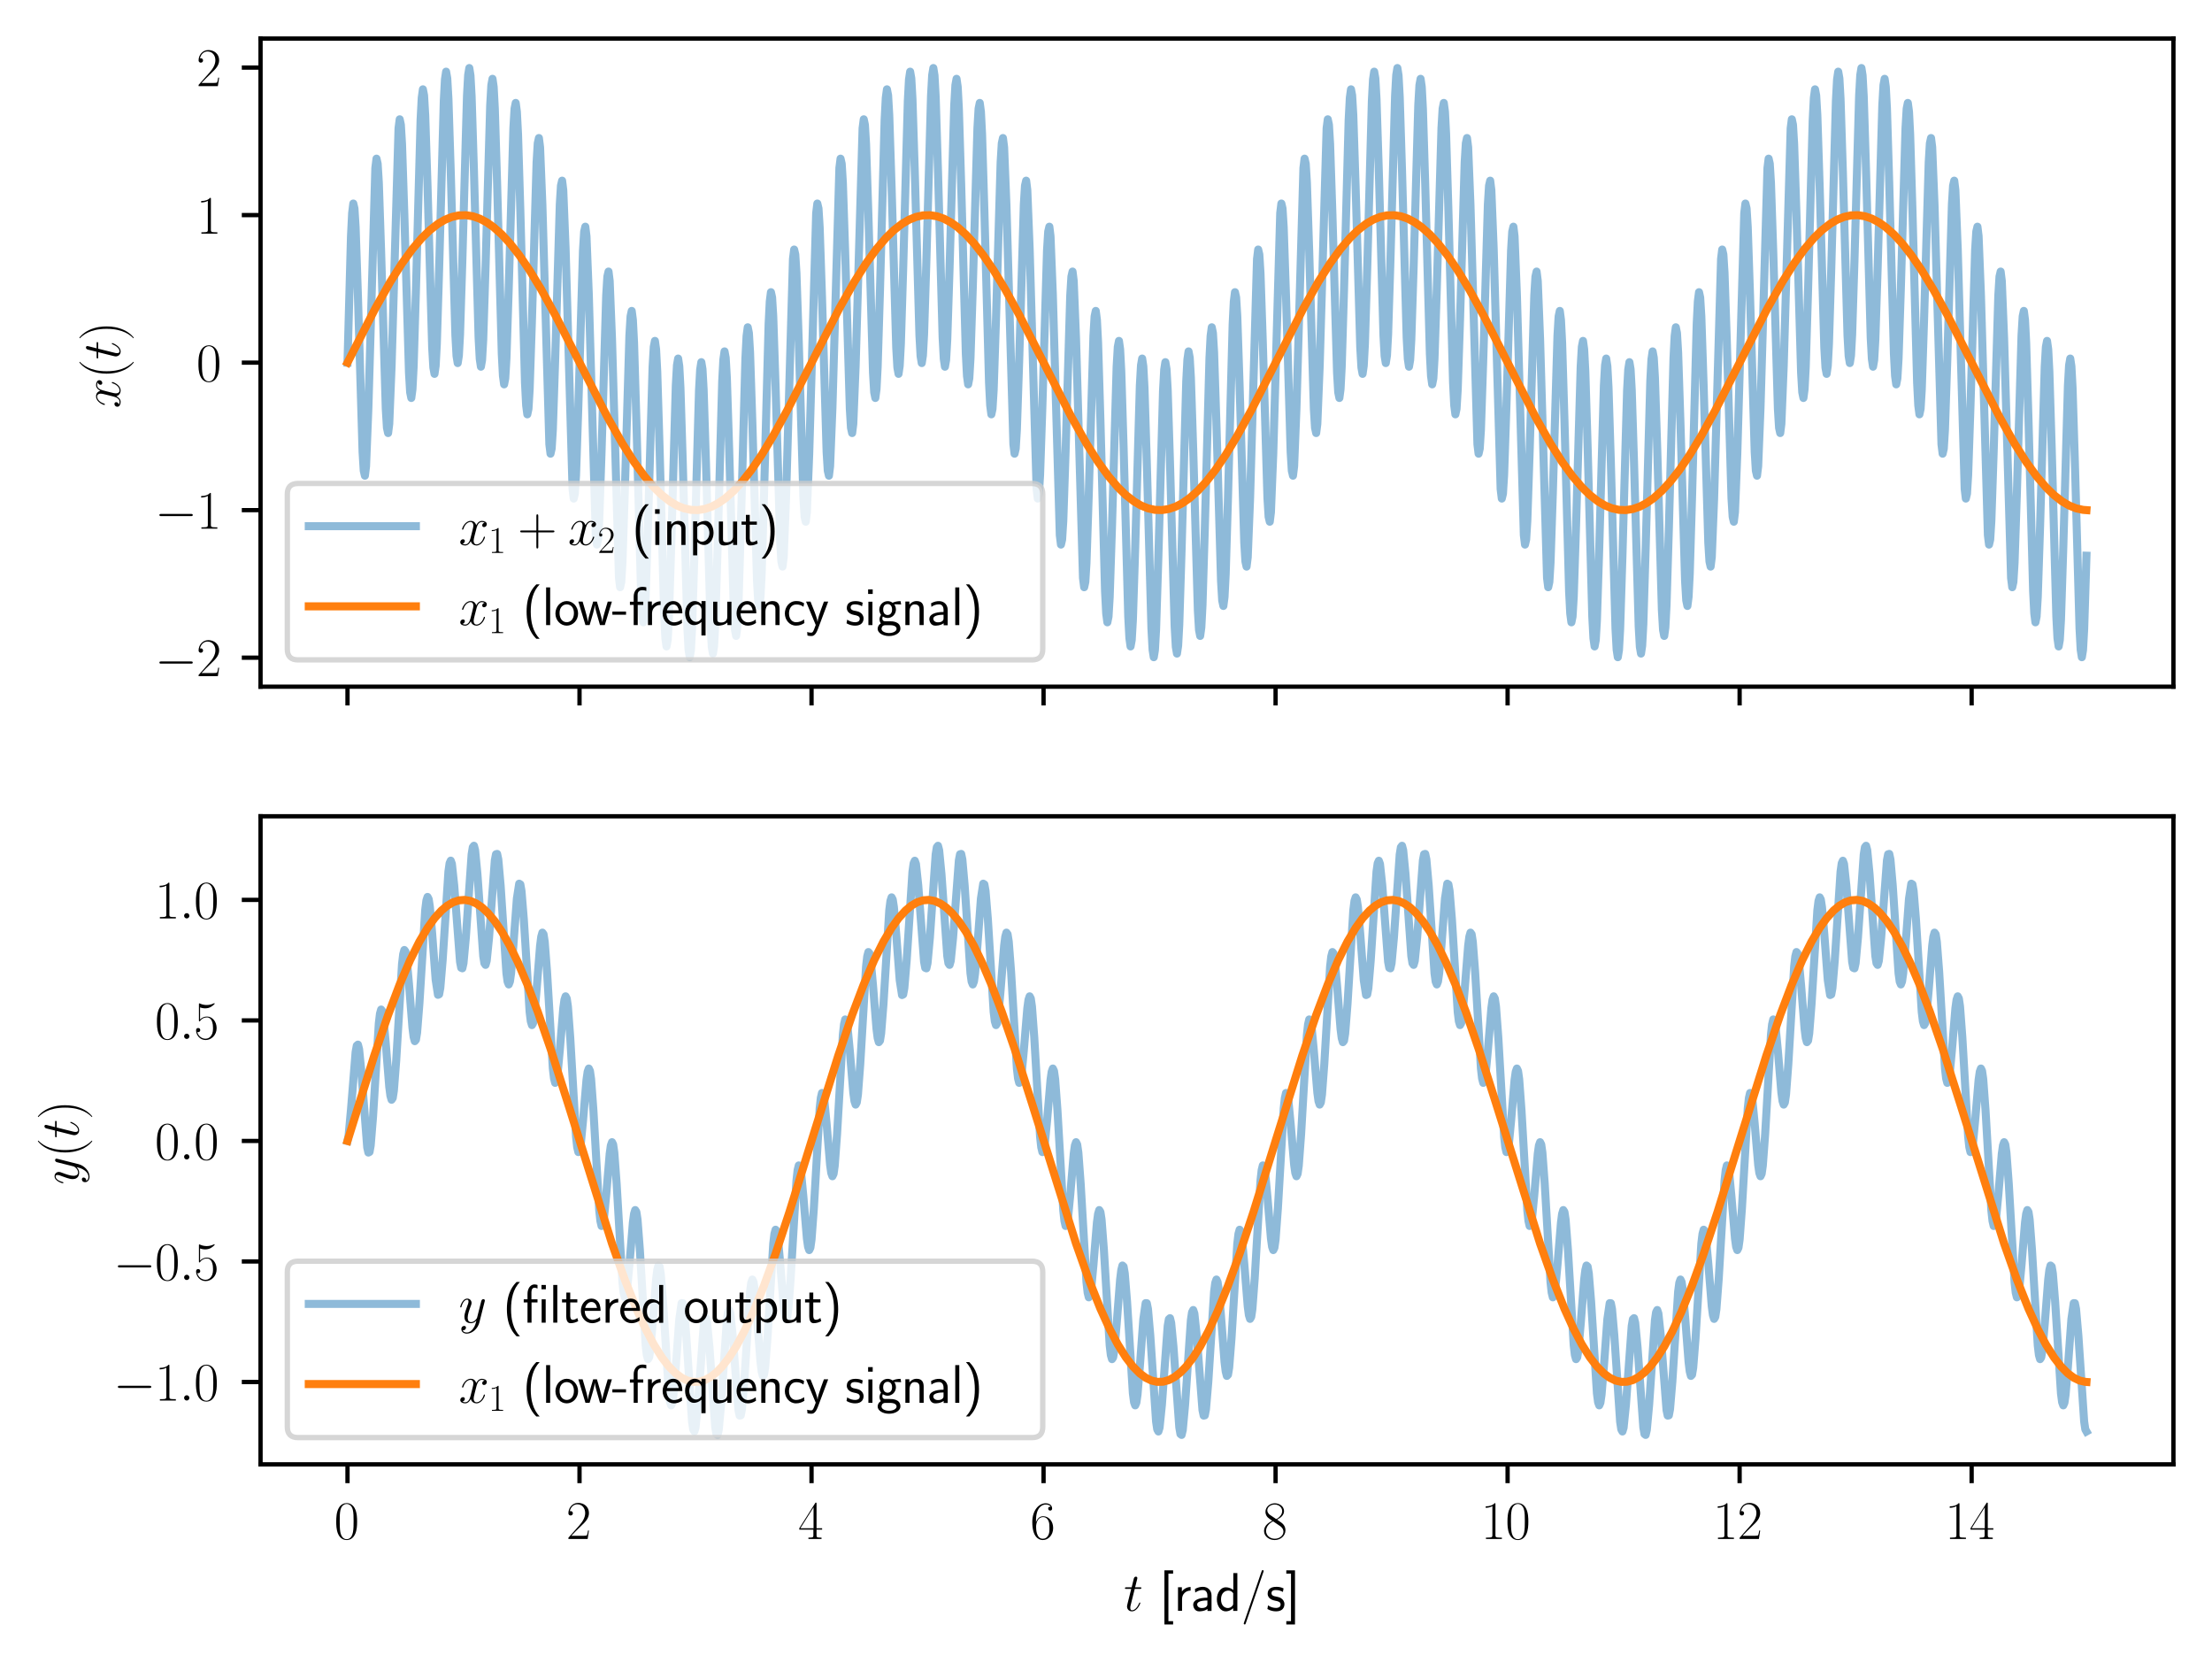 <?xml version="1.0" encoding="utf-8" standalone="no"?>
<!DOCTYPE svg PUBLIC "-//W3C//DTD SVG 1.1//EN"
  "http://www.w3.org/Graphics/SVG/1.1/DTD/svg11.dtd">
<svg xmlns:xlink="http://www.w3.org/1999/xlink" width="412.961pt" height="310.33pt" viewBox="0 0 412.961 310.33" xmlns="http://www.w3.org/2000/svg" version="1.1">
 <defs>
  <style type="text/css">*{stroke-linejoin: round; stroke-linecap: butt}</style>
 </defs>
 <g id="figure_1">
  <g id="patch_1">
   <path d="M 0 310.33 
L 412.961 310.33 
L 412.961 0 
L 0 0 
z
" style="fill: #ffffff"/>
  </g>
  <g id="axes_1">
   <g id="patch_2">
    <path d="M 48.641 128.16 
L 405.761 128.16 
L 405.761 7.2 
L 48.641 7.2 
z
" style="fill: #ffffff"/>
   </g>
   <g id="matplotlib.axis_1">
    <g id="xtick_1">
     <g id="line2d_1">
      <defs>
       <path id="mf2658e8221" d="M 0 0 
L 0 3.5 
" style="stroke: #000000; stroke-width: 0.8"/>
      </defs>
      <g>
       <use xlink:href="#mf2658e8221" x="64.874" y="128.16" style="stroke: #000000; stroke-width: 0.8"/>
      </g>
     </g>
    </g>
    <g id="xtick_2">
     <g id="line2d_2">
      <g>
       <use xlink:href="#mf2658e8221" x="108.19" y="128.16" style="stroke: #000000; stroke-width: 0.8"/>
      </g>
     </g>
    </g>
    <g id="xtick_3">
     <g id="line2d_3">
      <g>
       <use xlink:href="#mf2658e8221" x="151.506" y="128.16" style="stroke: #000000; stroke-width: 0.8"/>
      </g>
     </g>
    </g>
    <g id="xtick_4">
     <g id="line2d_4">
      <g>
       <use xlink:href="#mf2658e8221" x="194.823" y="128.16" style="stroke: #000000; stroke-width: 0.8"/>
      </g>
     </g>
    </g>
    <g id="xtick_5">
     <g id="line2d_5">
      <g>
       <use xlink:href="#mf2658e8221" x="238.139" y="128.16" style="stroke: #000000; stroke-width: 0.8"/>
      </g>
     </g>
    </g>
    <g id="xtick_6">
     <g id="line2d_6">
      <g>
       <use xlink:href="#mf2658e8221" x="281.455" y="128.16" style="stroke: #000000; stroke-width: 0.8"/>
      </g>
     </g>
    </g>
    <g id="xtick_7">
     <g id="line2d_7">
      <g>
       <use xlink:href="#mf2658e8221" x="324.771" y="128.16" style="stroke: #000000; stroke-width: 0.8"/>
      </g>
     </g>
    </g>
    <g id="xtick_8">
     <g id="line2d_8">
      <g>
       <use xlink:href="#mf2658e8221" x="368.087" y="128.16" style="stroke: #000000; stroke-width: 0.8"/>
      </g>
     </g>
    </g>
   </g>
   <g id="matplotlib.axis_2">
    <g id="ytick_1">
     <g id="line2d_9">
      <defs>
       <path id="mec98bc9513" d="M 0 0 
L -3.5 0 
" style="stroke: #000000; stroke-width: 0.8"/>
      </defs>
      <g>
       <use xlink:href="#mec98bc9513" x="48.641" y="122.747" style="stroke: #000000; stroke-width: 0.8"/>
      </g>
     </g>
     <g id="text_1">
      <!-- $\mathdefault{−2}$ -->
      <g transform="translate(28.911 126.206) scale(0.1 -0.1)">
       <defs>
        <path id="CMSY10-0" d="M 4218 1472 
C 4326 1472 4442 1472 4442 1600 
C 4442 1728 4326 1728 4218 1728 
L 755 1728 
C 646 1728 531 1728 531 1600 
C 531 1472 646 1472 755 1472 
L 4218 1472 
z
" transform="scale(0.016)"/>
        <path id="CMR17-32" d="M 2669 989 
L 2554 989 
C 2490 536 2438 459 2413 420 
C 2381 369 1920 369 1830 369 
L 602 369 
C 832 619 1280 1072 1824 1597 
C 2214 1967 2669 2402 2669 3035 
C 2669 3790 2067 4224 1395 4224 
C 691 4224 262 3604 262 3030 
C 262 2780 448 2748 525 2748 
C 589 2748 781 2787 781 3010 
C 781 3207 614 3264 525 3264 
C 486 3264 448 3258 422 3245 
C 544 3790 915 4058 1306 4058 
C 1862 4058 2227 3617 2227 3035 
C 2227 2479 1901 2000 1536 1584 
L 262 146 
L 262 0 
L 2515 0 
L 2669 989 
z
" transform="scale(0.016)"/>
       </defs>
       <use xlink:href="#CMSY10-0" transform="scale(0.996)"/>
       <use xlink:href="#CMR17-32" transform="translate(77.487 0) scale(0.996)"/>
      </g>
     </g>
    </g>
    <g id="ytick_2">
     <g id="line2d_10">
      <g>
       <use xlink:href="#mec98bc9513" x="48.641" y="95.213" style="stroke: #000000; stroke-width: 0.8"/>
      </g>
     </g>
     <g id="text_2">
      <!-- $\mathdefault{−1}$ -->
      <g transform="translate(28.911 98.673) scale(0.1 -0.1)">
       <defs>
        <path id="CMR17-31" d="M 1702 4058 
C 1702 4192 1696 4192 1606 4192 
C 1357 3916 979 3827 621 3827 
C 602 3827 570 3827 563 3808 
C 557 3795 557 3782 557 3648 
C 755 3648 1088 3686 1344 3839 
L 1344 461 
C 1344 236 1331 160 781 160 
L 589 160 
L 589 0 
C 896 0 1216 0 1523 0 
C 1830 0 2150 0 2458 0 
L 2458 160 
L 2266 160 
C 1715 160 1702 230 1702 458 
L 1702 4058 
z
" transform="scale(0.016)"/>
       </defs>
       <use xlink:href="#CMSY10-0" transform="scale(0.996)"/>
       <use xlink:href="#CMR17-31" transform="translate(77.487 0) scale(0.996)"/>
      </g>
     </g>
    </g>
    <g id="ytick_3">
     <g id="line2d_11">
      <g>
       <use xlink:href="#mec98bc9513" x="48.641" y="67.68" style="stroke: #000000; stroke-width: 0.8"/>
      </g>
     </g>
     <g id="text_3">
      <!-- $\mathdefault{0}$ -->
      <g transform="translate(36.66 71.139) scale(0.1 -0.1)">
       <defs>
        <path id="CMR17-30" d="M 2688 2025 
C 2688 2416 2682 3080 2413 3591 
C 2176 4039 1798 4198 1466 4198 
C 1158 4198 768 4058 525 3597 
C 269 3118 243 2524 243 2025 
C 243 1661 250 1106 448 619 
C 723 -39 1216 -128 1466 -128 
C 1760 -128 2208 -7 2470 600 
C 2662 1042 2688 1559 2688 2025 
z
M 1466 -26 
C 1056 -26 813 325 723 812 
C 653 1188 653 1738 653 2096 
C 653 2588 653 2997 736 3387 
C 858 3929 1216 4096 1466 4096 
C 1728 4096 2067 3923 2189 3400 
C 2272 3036 2278 2607 2278 2096 
C 2278 1680 2278 1169 2202 792 
C 2067 95 1690 -26 1466 -26 
z
" transform="scale(0.016)"/>
       </defs>
       <use xlink:href="#CMR17-30" transform="scale(0.996)"/>
      </g>
     </g>
    </g>
    <g id="ytick_4">
     <g id="line2d_12">
      <g>
       <use xlink:href="#mec98bc9513" x="48.641" y="40.147" style="stroke: #000000; stroke-width: 0.8"/>
      </g>
     </g>
     <g id="text_4">
      <!-- $\mathdefault{1}$ -->
      <g transform="translate(36.66 43.606) scale(0.1 -0.1)">
       <use xlink:href="#CMR17-31" transform="scale(0.996)"/>
      </g>
     </g>
    </g>
    <g id="ytick_5">
     <g id="line2d_13">
      <g>
       <use xlink:href="#mec98bc9513" x="48.641" y="12.613" style="stroke: #000000; stroke-width: 0.8"/>
      </g>
     </g>
     <g id="text_5">
      <!-- $\mathdefault{2}$ -->
      <g transform="translate(36.66 16.073) scale(0.1 -0.1)">
       <use xlink:href="#CMR17-32" transform="scale(0.996)"/>
      </g>
     </g>
    </g>
    <g id="text_6">
     <!-- $x(t)$ -->
     <g transform="translate(22.421 76.2) rotate(-90) scale(0.1 -0.1)">
      <defs>
       <path id="CMMI12-78" d="M 3034 2606 
C 2829 2567 2752 2414 2752 2293 
C 2752 2139 2874 2088 2963 2088 
C 3155 2088 3290 2254 3290 2427 
C 3290 2695 2982 2816 2714 2816 
C 2323 2816 2106 2433 2048 2312 
C 1901 2816 1504 2816 1389 2816 
C 736 2816 390 1980 390 1839 
C 390 1814 416 1782 461 1782 
C 512 1782 525 1820 538 1846 
C 755 2555 1184 2689 1370 2689 
C 1658 2689 1715 2420 1715 2267 
C 1715 2127 1677 1980 1600 1673 
L 1382 798 
C 1286 415 1101 64 762 64 
C 730 64 570 64 435 147 
C 666 192 717 383 717 460 
C 717 588 621 664 499 664 
C 346 664 179 530 179 326 
C 179 57 480 -64 755 -64 
C 1062 -64 1280 179 1414 441 
C 1517 64 1837 -64 2074 -64 
C 2726 -64 3072 773 3072 913 
C 3072 945 3046 971 3008 971 
C 2950 971 2944 939 2925 888 
C 2752 326 2381 64 2093 64 
C 1869 64 1747 230 1747 492 
C 1747 632 1773 734 1875 1156 
L 2099 2024 
C 2195 2408 2413 2689 2707 2689 
C 2720 2689 2899 2689 3034 2606 
z
" transform="scale(0.016)"/>
       <path id="CMR17-28" d="M 1958 -1561 
C 1958 -1555 1958 -1542 1939 -1523 
C 1645 -1224 858 -407 858 1581 
C 858 3569 1632 4379 1946 4697 
C 1946 4704 1958 4717 1958 4736 
C 1958 4755 1939 4768 1914 4768 
C 1843 4768 1299 4296 986 3594 
C 666 2887 576 2199 576 1588 
C 576 1128 621 351 1005 -471 
C 1312 -1135 1837 -1600 1914 -1600 
C 1946 -1600 1958 -1587 1958 -1561 
z
" transform="scale(0.016)"/>
       <path id="CMMI12-74" d="M 1286 2566 
L 1875 2566 
C 1997 2566 2061 2566 2061 2681 
C 2061 2752 2022 2752 1894 2752 
L 1331 2752 
L 1568 3692 
C 1594 3781 1594 3794 1594 3840 
C 1594 3943 1510 4000 1427 4000 
C 1376 4000 1229 3981 1178 3775 
L 928 2752 
L 326 2752 
C 198 2752 141 2752 141 2630 
C 141 2566 186 2566 307 2566 
L 877 2566 
L 454 881 
C 403 658 384 594 384 511 
C 384 211 595 -64 954 -64 
C 1600 -64 1946 868 1946 912 
C 1946 951 1920 970 1882 970 
C 1869 970 1843 970 1830 944 
C 1824 938 1818 931 1773 829 
C 1638 511 1344 64 973 64 
C 781 64 768 224 768 364 
C 768 370 768 492 787 568 
L 1286 2566 
z
" transform="scale(0.016)"/>
       <path id="CMR17-29" d="M 1683 1581 
C 1683 2040 1638 2817 1254 3639 
C 947 4303 422 4768 346 4768 
C 326 4768 301 4761 301 4729 
C 301 4717 307 4710 314 4697 
C 621 4378 1402 3568 1402 1584 
C 1402 -407 627 -1217 314 -1537 
C 307 -1549 301 -1556 301 -1568 
C 301 -1600 326 -1600 346 -1600 
C 416 -1600 960 -1128 1274 -426 
C 1594 281 1683 969 1683 1581 
z
" transform="scale(0.016)"/>
      </defs>
      <use xlink:href="#CMMI12-78" transform="scale(0.996)"/>
      <use xlink:href="#CMR17-28" transform="translate(55.434 0) scale(0.996)"/>
      <use xlink:href="#CMMI12-74" transform="translate(90.715 0) scale(0.996)"/>
      <use xlink:href="#CMR17-29" transform="translate(125.941 0) scale(0.996)"/>
     </g>
    </g>
   </g>
   <g id="line2d_14">
    <path d="M 64.874 67.68 
L 65.524 44.108 
L 65.741 39.765 
L 65.957 37.986 
L 66.174 38.903 
L 66.39 42.384 
L 66.823 55.292 
L 67.69 84.372 
L 67.906 87.86 
L 68.123 88.786 
L 68.339 87.019 
L 68.773 76.182 
L 70.072 31.359 
L 70.289 29.61 
L 70.505 30.559 
L 70.722 34.075 
L 71.155 47.059 
L 72.021 76.313 
L 72.238 79.85 
L 72.455 80.827 
L 72.671 79.113 
L 73.104 68.388 
L 74.404 23.944 
L 74.62 22.265 
L 74.837 23.286 
L 75.053 26.875 
L 75.487 40.011 
L 76.353 69.59 
L 76.57 73.213 
L 76.786 74.277 
L 77.003 72.651 
L 77.219 68.467 
L 77.652 54.17 
L 78.519 22.392 
L 78.735 18.247 
L 78.952 16.671 
L 79.169 17.795 
L 79.385 21.489 
L 79.818 34.839 
L 80.685 64.861 
L 80.901 68.597 
L 81.118 69.776 
L 81.334 68.266 
L 81.551 64.199 
L 81.984 50.139 
L 82.85 18.848 
L 83.067 14.826 
L 83.284 13.374 
L 83.5 14.624 
L 83.717 18.444 
L 84.15 32.048 
L 85.016 62.588 
L 85.233 66.455 
L 85.449 67.765 
L 85.666 66.387 
L 85.883 62.452 
L 86.316 48.658 
L 87.182 17.902 
L 87.399 14.015 
L 87.615 12.698 
L 87.832 14.083 
L 88.048 18.038 
L 88.481 31.913 
L 89.348 62.994 
L 89.564 66.996 
L 89.781 68.441 
L 89.998 67.197 
L 90.214 63.397 
L 90.647 49.872 
L 91.514 19.649 
L 91.73 15.894 
L 91.947 14.709 
L 92.163 16.225 
L 92.38 20.311 
L 92.813 34.446 
L 93.679 66.039 
L 93.896 70.167 
L 94.113 71.737 
L 94.329 70.619 
L 94.546 66.942 
L 94.979 53.662 
L 95.845 23.917 
L 96.062 20.279 
L 96.278 19.21 
L 96.495 20.841 
L 96.712 25.041 
L 97.145 39.399 
L 98.011 71.425 
L 98.228 75.658 
L 98.444 77.332 
L 98.661 76.315 
L 98.877 72.74 
L 99.311 59.657 
L 100.177 30.289 
L 100.393 26.741 
L 100.61 25.761 
L 100.827 27.479 
L 101.26 38.232 
L 102.559 82.931 
L 102.776 84.677 
L 102.992 83.73 
L 103.209 80.223 
L 103.642 67.27 
L 104.508 38.14 
L 104.725 34.647 
L 104.942 33.719 
L 105.158 35.488 
L 105.591 46.337 
L 106.891 91.275 
L 107.107 93.053 
L 107.324 92.137 
L 107.541 88.658 
L 107.974 75.756 
L 108.84 46.702 
L 109.057 43.223 
L 109.273 42.307 
L 109.49 44.085 
L 109.923 54.947 
L 111.222 99.872 
L 111.439 101.641 
L 111.656 100.713 
L 111.872 97.22 
L 112.305 84.284 
L 113.172 55.137 
L 113.388 51.63 
L 113.605 50.683 
L 113.821 52.429 
L 114.255 63.219 
L 115.554 107.881 
L 115.771 109.599 
L 115.987 108.619 
L 116.204 105.071 
L 116.637 92.02 
L 117.503 62.62 
L 117.72 59.045 
L 117.936 58.028 
L 118.153 59.702 
L 118.37 63.935 
L 118.803 78.333 
L 119.669 110.319 
L 119.886 114.519 
L 120.102 116.15 
L 120.319 115.081 
L 120.535 111.443 
L 120.969 98.206 
L 121.835 68.418 
L 122.052 64.741 
L 122.268 63.623 
L 122.485 65.193 
L 122.701 69.321 
L 123.134 83.505 
L 124.001 115.049 
L 124.217 119.135 
L 124.434 120.651 
L 124.65 119.466 
L 124.867 115.711 
L 125.3 102.237 
L 126.167 71.963 
L 126.383 68.163 
L 126.6 66.919 
L 126.816 68.364 
L 127.033 72.366 
L 127.466 86.295 
L 128.332 117.322 
L 128.549 121.277 
L 128.766 122.662 
L 128.982 121.345 
L 129.199 117.458 
L 129.632 103.718 
L 130.498 72.908 
L 130.715 68.973 
L 130.931 67.595 
L 131.148 68.905 
L 131.364 72.772 
L 131.798 86.43 
L 132.664 116.916 
L 132.881 120.736 
L 133.097 121.986 
L 133.314 120.534 
L 133.53 116.512 
L 133.963 102.504 
L 134.83 71.161 
L 135.046 67.094 
L 135.263 65.584 
L 135.48 66.763 
L 135.696 70.499 
L 136.129 83.897 
L 136.996 113.871 
L 137.212 117.565 
L 137.429 118.689 
L 137.645 117.113 
L 137.862 112.968 
L 138.295 98.715 
L 139.161 66.893 
L 139.378 62.709 
L 139.595 61.083 
L 139.811 62.147 
L 140.028 65.77 
L 140.461 78.944 
L 141.327 108.485 
L 141.544 112.074 
L 141.76 113.095 
L 141.977 111.416 
L 142.194 107.17 
L 142.627 92.72 
L 143.493 60.521 
L 143.71 56.247 
L 143.926 54.533 
L 144.143 55.51 
L 144.359 59.047 
L 144.792 72.055 
L 145.659 101.285 
L 145.875 104.801 
L 146.092 105.75 
L 146.309 104.001 
L 146.742 93.19 
L 148.041 48.341 
L 148.258 46.574 
L 148.474 47.5 
L 148.691 50.988 
L 149.124 63.906 
L 149.99 92.976 
L 150.207 96.457 
L 150.424 97.374 
L 150.64 95.595 
L 151.073 84.729 
L 152.373 39.765 
L 152.589 37.986 
L 152.806 38.903 
L 153.023 42.384 
L 153.456 55.292 
L 154.322 84.372 
L 154.539 87.86 
L 154.755 88.786 
L 154.972 87.019 
L 155.405 76.182 
L 156.704 31.359 
L 156.921 29.61 
L 157.138 30.559 
L 157.354 34.075 
L 157.787 47.059 
L 158.654 76.313 
L 158.87 79.85 
L 159.087 80.827 
L 159.303 79.113 
L 159.737 68.388 
L 161.036 23.944 
L 161.253 22.265 
L 161.469 23.286 
L 161.686 26.875 
L 162.119 40.011 
L 162.985 69.59 
L 163.202 73.213 
L 163.418 74.277 
L 163.635 72.651 
L 163.852 68.467 
L 164.285 54.17 
L 165.151 22.392 
L 165.368 18.247 
L 165.584 16.671 
L 165.801 17.795 
L 166.017 21.489 
L 166.451 34.839 
L 167.317 64.861 
L 167.533 68.597 
L 167.75 69.776 
L 167.967 68.266 
L 168.183 64.199 
L 168.616 50.139 
L 169.483 18.848 
L 169.699 14.826 
L 169.916 13.374 
L 170.132 14.624 
L 170.349 18.444 
L 170.782 32.048 
L 171.649 62.588 
L 171.865 66.455 
L 172.082 67.765 
L 172.298 66.387 
L 172.515 62.452 
L 172.948 48.658 
L 173.814 17.902 
L 174.031 14.015 
L 174.247 12.698 
L 174.464 14.083 
L 174.681 18.038 
L 175.114 31.913 
L 175.98 62.994 
L 176.197 66.996 
L 176.413 68.441 
L 176.63 67.197 
L 176.846 63.397 
L 177.28 49.872 
L 178.146 19.649 
L 178.363 15.894 
L 178.579 14.709 
L 178.796 16.225 
L 179.012 20.311 
L 179.445 34.446 
L 180.312 66.039 
L 180.528 70.167 
L 180.745 71.737 
L 180.961 70.619 
L 181.178 66.942 
L 181.611 53.662 
L 182.478 23.917 
L 182.694 20.279 
L 182.911 19.21 
L 183.127 20.841 
L 183.344 25.041 
L 183.777 39.399 
L 184.643 71.425 
L 184.86 75.658 
L 185.077 77.332 
L 185.293 76.315 
L 185.51 72.74 
L 185.943 59.657 
L 186.809 30.289 
L 187.026 26.741 
L 187.242 25.761 
L 187.459 27.479 
L 187.892 38.232 
L 189.192 82.931 
L 189.408 84.677 
L 189.625 83.73 
L 189.841 80.223 
L 190.274 67.27 
L 191.141 38.14 
L 191.357 34.647 
L 191.574 33.719 
L 191.791 35.488 
L 192.224 46.337 
L 193.523 91.275 
L 193.74 93.053 
L 193.956 92.137 
L 194.173 88.658 
L 194.606 75.756 
L 195.472 46.702 
L 195.689 43.223 
L 195.906 42.307 
L 196.122 44.085 
L 196.555 54.947 
L 197.855 99.872 
L 198.071 101.641 
L 198.288 100.713 
L 198.505 97.22 
L 198.938 84.284 
L 199.804 55.137 
L 200.021 51.63 
L 200.237 50.683 
L 200.454 52.429 
L 200.887 63.219 
L 202.186 107.881 
L 202.403 109.599 
L 202.62 108.619 
L 202.836 105.071 
L 203.269 92.02 
L 204.136 62.62 
L 204.352 59.045 
L 204.569 58.028 
L 204.785 59.702 
L 205.002 63.935 
L 205.435 78.333 
L 206.301 110.319 
L 206.518 114.519 
L 206.735 116.15 
L 206.951 115.081 
L 207.168 111.443 
L 207.601 98.206 
L 208.467 68.418 
L 208.684 64.741 
L 208.9 63.623 
L 209.117 65.193 
L 209.334 69.321 
L 209.767 83.505 
L 210.633 115.049 
L 210.85 119.135 
L 211.066 120.651 
L 211.283 119.466 
L 211.499 115.711 
L 211.933 102.237 
L 212.799 71.963 
L 213.015 68.163 
L 213.232 66.919 
L 213.449 68.364 
L 213.665 72.366 
L 214.098 86.295 
L 214.965 117.322 
L 215.181 121.277 
L 215.398 122.662 
L 215.614 121.345 
L 215.831 117.458 
L 216.264 103.718 
L 217.13 72.908 
L 217.347 68.973 
L 217.564 67.595 
L 217.78 68.905 
L 217.997 72.772 
L 218.43 86.43 
L 219.296 116.916 
L 219.513 120.736 
L 219.729 121.986 
L 219.946 120.534 
L 220.163 116.512 
L 220.596 102.504 
L 221.462 71.161 
L 221.679 67.094 
L 221.895 65.584 
L 222.112 66.763 
L 222.328 70.499 
L 222.762 83.897 
L 223.628 113.871 
L 223.844 117.565 
L 224.061 118.689 
L 224.278 117.113 
L 224.494 112.968 
L 224.927 98.715 
L 225.794 66.893 
L 226.01 62.709 
L 226.227 61.083 
L 226.443 62.147 
L 226.66 65.77 
L 227.093 78.944 
L 227.959 108.485 
L 228.176 112.074 
L 228.393 113.095 
L 228.609 111.416 
L 228.826 107.17 
L 229.259 92.72 
L 230.125 60.521 
L 230.342 56.247 
L 230.558 54.533 
L 230.775 55.51 
L 230.992 59.047 
L 231.425 72.055 
L 232.291 101.285 
L 232.508 104.801 
L 232.724 105.75 
L 232.941 104.001 
L 233.374 93.19 
L 234.673 48.341 
L 234.89 46.574 
L 235.107 47.5 
L 235.323 50.988 
L 235.756 63.906 
L 236.623 92.976 
L 236.839 96.457 
L 237.056 97.374 
L 237.272 95.595 
L 237.706 84.729 
L 239.005 39.765 
L 239.222 37.986 
L 239.438 38.903 
L 239.655 42.384 
L 240.088 55.292 
L 240.954 84.372 
L 241.171 87.86 
L 241.388 88.786 
L 241.604 87.019 
L 242.037 76.182 
L 243.337 31.359 
L 243.553 29.61 
L 243.77 30.559 
L 243.986 34.075 
L 244.42 47.059 
L 245.286 76.313 
L 245.503 79.85 
L 245.719 80.827 
L 245.936 79.113 
L 246.369 68.388 
L 247.668 23.944 
L 247.885 22.265 
L 248.102 23.286 
L 248.318 26.875 
L 248.751 40.011 
L 249.618 69.59 
L 249.834 73.213 
L 250.051 74.277 
L 250.267 72.651 
L 250.484 68.467 
L 250.917 54.17 
L 251.783 22.392 
L 252 18.247 
L 252.217 16.671 
L 252.433 17.795 
L 252.65 21.489 
L 253.083 34.839 
L 253.949 64.861 
L 254.166 68.597 
L 254.382 69.776 
L 254.599 68.266 
L 254.816 64.199 
L 255.249 50.139 
L 256.115 18.848 
L 256.332 14.826 
L 256.548 13.374 
L 256.765 14.624 
L 256.981 18.444 
L 257.414 32.048 
L 258.281 62.588 
L 258.497 66.455 
L 258.714 67.765 
L 258.931 66.387 
L 259.147 62.452 
L 259.58 48.658 
L 260.447 17.902 
L 260.663 14.015 
L 260.88 12.698 
L 261.096 14.083 
L 261.313 18.038 
L 261.746 31.913 
L 262.612 62.994 
L 262.829 66.996 
L 263.046 68.441 
L 263.262 67.197 
L 263.479 63.397 
L 263.912 49.872 
L 264.778 19.649 
L 264.995 15.894 
L 265.211 14.709 
L 265.428 16.225 
L 265.645 20.311 
L 266.078 34.446 
L 266.944 66.039 
L 267.161 70.167 
L 267.377 71.737 
L 267.594 70.619 
L 267.81 66.942 
L 268.244 53.662 
L 269.11 23.917 
L 269.326 20.279 
L 269.543 19.21 
L 269.76 20.841 
L 269.976 25.041 
L 270.409 39.399 
L 271.276 71.425 
L 271.492 75.658 
L 271.709 77.332 
L 271.925 76.315 
L 272.142 72.74 
L 272.575 59.657 
L 273.441 30.289 
L 273.658 26.741 
L 273.875 25.761 
L 274.091 27.479 
L 274.524 38.232 
L 275.824 82.931 
L 276.04 84.677 
L 276.257 83.73 
L 276.474 80.223 
L 276.907 67.27 
L 277.773 38.14 
L 277.99 34.647 
L 278.206 33.719 
L 278.423 35.488 
L 278.856 46.337 
L 280.155 91.275 
L 280.372 93.053 
L 280.589 92.137 
L 280.805 88.658 
L 281.238 75.756 
L 282.105 46.702 
L 282.321 43.223 
L 282.538 42.307 
L 282.754 44.085 
L 283.188 54.947 
L 284.487 99.872 
L 284.704 101.641 
L 284.92 100.713 
L 285.137 97.22 
L 285.57 84.284 
L 286.436 55.137 
L 286.653 51.63 
L 286.869 50.683 
L 287.086 52.429 
L 287.519 63.219 
L 288.819 107.881 
L 289.035 109.599 
L 289.252 108.619 
L 289.468 105.071 
L 289.902 92.02 
L 290.768 62.62 
L 290.984 59.045 
L 291.201 58.028 
L 291.418 59.702 
L 291.634 63.935 
L 292.067 78.333 
L 292.934 110.319 
L 293.15 114.519 
L 293.367 116.15 
L 293.583 115.081 
L 293.8 111.443 
L 294.233 98.206 
L 295.1 68.418 
L 295.316 64.741 
L 295.533 63.623 
L 295.749 65.193 
L 295.966 69.321 
L 296.399 83.505 
L 297.265 115.049 
L 297.482 119.135 
L 297.698 120.651 
L 297.915 119.466 
L 298.132 115.711 
L 298.565 102.237 
L 299.431 71.963 
L 299.648 68.163 
L 299.864 66.919 
L 300.081 68.364 
L 300.297 72.366 
L 300.731 86.295 
L 301.597 117.322 
L 301.814 121.277 
L 302.03 122.662 
L 302.247 121.345 
L 302.463 117.458 
L 302.896 103.718 
L 303.763 72.908 
L 303.979 68.973 
L 304.196 67.595 
L 304.413 68.905 
L 304.629 72.772 
L 305.062 86.43 
L 305.929 116.916 
L 306.145 120.736 
L 306.362 121.986 
L 306.578 120.534 
L 306.795 116.512 
L 307.228 102.504 
L 308.094 71.161 
L 308.311 67.094 
L 308.528 65.584 
L 308.744 66.763 
L 308.961 70.499 
L 309.394 83.897 
L 310.26 113.871 
L 310.477 117.565 
L 310.693 118.689 
L 310.91 117.113 
L 311.127 112.968 
L 311.56 98.715 
L 312.426 66.893 
L 312.643 62.709 
L 312.859 61.083 
L 313.076 62.147 
L 313.292 65.77 
L 313.725 78.944 
L 314.592 108.485 
L 314.808 112.074 
L 315.025 113.095 
L 315.242 111.416 
L 315.458 107.17 
L 315.891 92.72 
L 316.758 60.521 
L 316.974 56.247 
L 317.191 54.533 
L 317.407 55.51 
L 317.624 59.047 
L 318.057 72.055 
L 318.923 101.285 
L 319.14 104.801 
L 319.357 105.75 
L 319.573 104.001 
L 320.006 93.19 
L 321.306 48.341 
L 321.522 46.574 
L 321.739 47.5 
L 321.956 50.988 
L 322.389 63.906 
L 323.255 92.976 
L 323.472 96.457 
L 323.688 97.374 
L 323.905 95.595 
L 324.338 84.729 
L 325.637 39.765 
L 325.854 37.986 
L 326.071 38.903 
L 326.287 42.384 
L 326.72 55.292 
L 327.587 84.372 
L 327.803 87.86 
L 328.02 88.786 
L 328.236 87.019 
L 328.67 76.182 
L 329.969 31.359 
L 330.186 29.61 
L 330.402 30.559 
L 330.619 34.075 
L 331.052 47.059 
L 331.918 76.313 
L 332.135 79.85 
L 332.351 80.827 
L 332.568 79.113 
L 333.001 68.388 
L 334.301 23.944 
L 334.517 22.265 
L 334.734 23.286 
L 334.95 26.875 
L 335.384 40.011 
L 336.25 69.59 
L 336.466 73.213 
L 336.683 74.277 
L 336.9 72.651 
L 337.116 68.467 
L 337.549 54.17 
L 338.416 22.392 
L 338.632 18.247 
L 338.849 16.671 
L 339.065 17.795 
L 339.282 21.489 
L 339.715 34.839 
L 340.581 64.861 
L 340.798 68.597 
L 341.015 69.776 
L 341.231 68.266 
L 341.448 64.199 
L 341.881 50.139 
L 342.747 18.848 
L 342.964 14.826 
L 343.18 13.374 
L 343.397 14.624 
L 343.614 18.444 
L 344.047 32.048 
L 344.913 62.588 
L 345.13 66.455 
L 345.346 67.765 
L 345.563 66.387 
L 345.779 62.452 
L 346.213 48.658 
L 347.079 17.902 
L 347.295 14.015 
L 347.512 12.698 
L 347.729 14.083 
L 347.945 18.038 
L 348.378 31.913 
L 349.245 62.994 
L 349.461 66.996 
L 349.678 68.441 
L 349.894 67.197 
L 350.111 63.397 
L 350.544 49.872 
L 351.411 19.649 
L 351.627 15.894 
L 351.844 14.709 
L 352.06 16.225 
L 352.277 20.311 
L 352.71 34.446 
L 353.576 66.039 
L 353.793 70.167 
L 354.009 71.737 
L 354.226 70.619 
L 354.443 66.942 
L 354.876 53.662 
L 355.742 23.917 
L 355.959 20.279 
L 356.175 19.21 
L 356.392 20.841 
L 356.608 25.041 
L 357.042 39.399 
L 357.908 71.425 
L 358.125 75.658 
L 358.341 77.332 
L 358.558 76.315 
L 358.774 72.74 
L 359.207 59.657 
L 360.074 30.289 
L 360.29 26.741 
L 360.507 25.761 
L 360.723 27.479 
L 361.157 38.232 
L 362.456 82.931 
L 362.673 84.677 
L 362.889 83.73 
L 363.106 80.223 
L 363.539 67.27 
L 364.405 38.14 
L 364.622 34.647 
L 364.839 33.719 
L 365.055 35.488 
L 365.488 46.337 
L 366.788 91.275 
L 367.004 93.053 
L 367.221 92.137 
L 367.437 88.658 
L 367.871 75.756 
L 368.737 46.702 
L 368.954 43.223 
L 369.17 42.307 
L 369.387 44.085 
L 369.82 54.947 
L 371.119 99.872 
L 371.336 101.641 
L 371.553 100.713 
L 371.769 97.22 
L 372.202 84.284 
L 373.069 55.137 
L 373.285 51.63 
L 373.502 50.683 
L 373.718 52.429 
L 374.152 63.219 
L 375.451 107.881 
L 375.668 109.599 
L 375.884 108.619 
L 376.101 105.071 
L 376.534 92.02 
L 377.4 62.62 
L 377.617 59.045 
L 377.833 58.028 
L 378.05 59.702 
L 378.267 63.935 
L 378.7 78.333 
L 379.566 110.319 
L 379.783 114.519 
L 379.999 116.15 
L 380.216 115.081 
L 380.432 111.443 
L 380.866 98.206 
L 381.732 68.418 
L 381.948 64.741 
L 382.165 63.623 
L 382.382 65.193 
L 382.598 69.321 
L 383.031 83.505 
L 383.898 115.049 
L 384.114 119.135 
L 384.331 120.651 
L 384.547 119.466 
L 384.764 115.711 
L 385.197 102.237 
L 386.063 71.963 
L 386.28 68.163 
L 386.497 66.919 
L 386.713 68.364 
L 386.93 72.366 
L 387.363 86.295 
L 388.229 117.322 
L 388.446 121.277 
L 388.662 122.662 
L 388.879 121.345 
L 389.096 117.458 
L 389.529 103.718 
L 389.529 103.718 
" clip-path="url(#pb2d65ca1e9)" style="fill: none; stroke: #1f77b4; stroke-opacity: 0.5; stroke-width: 1.5; stroke-linecap: square"/>
   </g>
   <g id="line2d_15">
    <path d="M 64.874 67.68 
L 70.072 57.544 
L 72.888 52.564 
L 75.053 49.15 
L 77.003 46.465 
L 78.735 44.433 
L 80.251 42.954 
L 81.767 41.774 
L 83.067 41.012 
L 84.366 40.486 
L 85.666 40.201 
L 86.965 40.16 
L 88.265 40.364 
L 89.564 40.81 
L 90.864 41.494 
L 92.163 42.411 
L 93.679 43.764 
L 95.195 45.405 
L 96.928 47.609 
L 98.877 50.465 
L 101.043 54.038 
L 103.642 58.761 
L 107.541 66.383 
L 113.388 77.816 
L 116.204 82.796 
L 118.37 86.21 
L 120.319 88.895 
L 122.052 90.927 
L 123.568 92.406 
L 125.084 93.586 
L 126.383 94.348 
L 127.683 94.874 
L 128.982 95.159 
L 130.282 95.2 
L 131.581 94.996 
L 132.881 94.55 
L 134.18 93.866 
L 135.48 92.949 
L 136.996 91.596 
L 138.512 89.955 
L 140.244 87.751 
L 142.194 84.895 
L 144.359 81.322 
L 146.958 76.599 
L 150.857 68.977 
L 156.704 57.544 
L 159.52 52.564 
L 161.686 49.15 
L 163.635 46.465 
L 165.368 44.433 
L 166.884 42.954 
L 168.4 41.774 
L 169.699 41.012 
L 170.999 40.486 
L 172.298 40.201 
L 173.598 40.16 
L 174.897 40.364 
L 176.197 40.81 
L 177.496 41.494 
L 178.796 42.411 
L 180.312 43.764 
L 181.828 45.405 
L 183.56 47.609 
L 185.51 50.465 
L 187.675 54.038 
L 190.274 58.761 
L 194.173 66.383 
L 200.021 77.816 
L 202.836 82.796 
L 205.002 86.21 
L 206.951 88.895 
L 208.684 90.927 
L 210.2 92.406 
L 211.716 93.586 
L 213.015 94.348 
L 214.315 94.874 
L 215.614 95.159 
L 216.914 95.2 
L 218.213 94.996 
L 219.513 94.55 
L 220.812 93.866 
L 222.112 92.949 
L 223.628 91.596 
L 225.144 89.955 
L 226.877 87.751 
L 228.826 84.895 
L 230.992 81.322 
L 233.591 76.599 
L 237.489 68.977 
L 243.337 57.544 
L 246.152 52.564 
L 248.318 49.15 
L 250.267 46.465 
L 252 44.433 
L 253.516 42.954 
L 255.032 41.774 
L 256.332 41.012 
L 257.631 40.486 
L 258.931 40.201 
L 260.23 40.16 
L 261.53 40.364 
L 262.829 40.81 
L 264.128 41.494 
L 265.428 42.411 
L 266.944 43.764 
L 268.46 45.405 
L 270.193 47.609 
L 272.142 50.465 
L 274.308 54.038 
L 276.907 58.761 
L 280.805 66.383 
L 286.653 77.816 
L 289.468 82.796 
L 291.634 86.21 
L 293.583 88.895 
L 295.316 90.927 
L 296.832 92.406 
L 298.348 93.586 
L 299.648 94.348 
L 300.947 94.874 
L 302.247 95.159 
L 303.546 95.2 
L 304.846 94.996 
L 306.145 94.55 
L 307.445 93.866 
L 308.744 92.949 
L 310.26 91.596 
L 311.776 89.955 
L 313.509 87.751 
L 315.458 84.895 
L 317.624 81.322 
L 320.223 76.599 
L 324.121 68.977 
L 329.969 57.544 
L 332.785 52.564 
L 334.95 49.15 
L 336.9 46.465 
L 338.632 44.433 
L 340.148 42.954 
L 341.664 41.774 
L 342.964 41.012 
L 344.263 40.486 
L 345.563 40.201 
L 346.862 40.16 
L 348.162 40.364 
L 349.461 40.81 
L 350.761 41.494 
L 352.06 42.411 
L 353.576 43.764 
L 355.092 45.405 
L 356.825 47.609 
L 358.774 50.465 
L 360.94 54.038 
L 363.539 58.761 
L 367.437 66.383 
L 373.285 77.816 
L 376.101 82.796 
L 378.267 86.21 
L 380.216 88.895 
L 381.948 90.927 
L 383.464 92.406 
L 384.981 93.586 
L 386.28 94.348 
L 387.58 94.874 
L 388.879 95.159 
L 389.529 95.21 
L 389.529 95.21 
" clip-path="url(#pb2d65ca1e9)" style="fill: none; stroke: #ff7f0e; stroke-width: 1.5; stroke-linecap: square"/>
   </g>
   <g id="patch_3">
    <path d="M 48.641 128.16 
L 48.641 7.2 
" style="fill: none; stroke: #000000; stroke-width: 0.8; stroke-linejoin: miter; stroke-linecap: square"/>
   </g>
   <g id="patch_4">
    <path d="M 405.761 128.16 
L 405.761 7.2 
" style="fill: none; stroke: #000000; stroke-width: 0.8; stroke-linejoin: miter; stroke-linecap: square"/>
   </g>
   <g id="patch_5">
    <path d="M 48.641 128.16 
L 405.761 128.16 
" style="fill: none; stroke: #000000; stroke-width: 0.8; stroke-linejoin: miter; stroke-linecap: square"/>
   </g>
   <g id="patch_6">
    <path d="M 48.641 7.2 
L 405.761 7.2 
" style="fill: none; stroke: #000000; stroke-width: 0.8; stroke-linejoin: miter; stroke-linecap: square"/>
   </g>
   <g id="legend_1">
    <g id="patch_7">
     <path d="M 55.641 123.16 
L 192.671 123.16 
Q 194.671 123.16 194.671 121.16 
L 194.671 92.235 
Q 194.671 90.235 192.671 90.235 
L 55.641 90.235 
Q 53.641 90.235 53.641 92.235 
L 53.641 121.16 
Q 53.641 123.16 55.641 123.16 
z
" style="fill: #ffffff; opacity: 0.8; stroke: #cccccc; stroke-linejoin: miter"/>
    </g>
    <g id="line2d_16">
     <path d="M 57.641 98.207 
L 67.641 98.207 
L 77.641 98.207 
" style="fill: none; stroke: #1f77b4; stroke-opacity: 0.5; stroke-width: 1.5; stroke-linecap: square"/>
    </g>
    <g id="text_7">
     <!-- $x_1+x_2$ (input) -->
     <g transform="translate(85.641 101.707) scale(0.1 -0.1)">
      <defs>
       <path id="CMR17-2b" d="M 2413 1472 
L 4109 1472 
C 4198 1472 4307 1472 4307 1580 
C 4307 1695 4205 1695 4109 1695 
L 2413 1695 
L 2413 3386 
C 2413 3475 2413 3584 2304 3584 
C 2189 3584 2189 3482 2189 3386 
L 2189 1695 
L 493 1695 
C 403 1695 294 1695 294 1587 
C 294 1472 397 1472 493 1472 
L 2189 1472 
L 2189 -218 
C 2189 -307 2189 -416 2298 -416 
C 2413 -416 2413 -314 2413 -218 
L 2413 1472 
z
" transform="scale(0.016)"/>
       <path id="CMSS17-28" d="M 1613 4768 
C 1267 4417 474 3601 474 1588 
C 474 -433 1267 -1243 1613 -1600 
L 2003 -1600 
C 1216 -784 960 357 960 1581 
C 960 2798 1203 3946 2003 4768 
L 1613 4768 
z
" transform="scale(0.016)"/>
       <path id="CMSS17-69" d="M 979 4183 
L 442 4183 
L 442 3648 
L 979 3648 
L 979 4183 
z
M 947 2739 
L 474 2739 
L 474 0 
L 947 0 
L 947 2739 
z
" transform="scale(0.016)"/>
       <path id="CMSS17-6e" d="M 2618 1877 
C 2618 2283 2522 2816 1798 2816 
C 1389 2816 1120 2606 941 2389 
L 941 2758 
L 474 2758 
L 474 0 
L 960 0 
L 960 1559 
C 960 1964 1114 2428 1549 2428 
C 2112 2428 2131 2048 2131 1829 
L 2131 0 
L 2618 0 
L 2618 1877 
z
" transform="scale(0.016)"/>
       <path id="CMSS17-70" d="M 966 333 
C 1178 129 1466 -5 1773 -5 
C 2368 -5 2880 603 2880 1412 
C 2880 2159 2496 2816 1946 2816 
C 1626 2816 1242 2702 954 2472 
L 954 2765 
L 480 2765 
L 480 -1216 
L 966 -1216 
L 966 333 
z
M 966 2100 
C 1018 2176 1235 2415 1587 2415 
C 2035 2415 2394 1960 2394 1412 
C 2394 787 1958 384 1530 384 
C 1402 384 1267 415 1139 523 
C 966 674 966 768 966 857 
L 966 2100 
z
" transform="scale(0.016)"/>
       <path id="CMSS17-75" d="M 2618 2739 
L 2131 2739 
L 2131 972 
C 2131 498 1786 306 1421 306 
C 998 306 960 447 960 709 
L 960 2739 
L 474 2739 
L 474 678 
C 474 179 646 -64 1088 -64 
C 1306 -64 1798 -13 2144 306 
L 2144 0 
L 2618 0 
L 2618 2739 
z
" transform="scale(0.016)"/>
       <path id="CMSS17-74" d="M 1069 2368 
L 1901 2368 
L 1901 2737 
L 1069 2737 
L 1069 3520 
L 614 3520 
L 614 2737 
L 109 2737 
L 109 2368 
L 602 2368 
L 602 749 
C 602 384 685 -64 1107 -64 
C 1427 -64 1722 25 2003 172 
L 1901 548 
C 1747 414 1562 337 1363 337 
C 1082 337 1069 696 1069 856 
L 1069 2368 
z
" transform="scale(0.016)"/>
       <path id="CMSS17-29" d="M 723 -1600 
C 1069 -1249 1862 -433 1862 1581 
C 1862 3601 1069 4411 723 4768 
L 333 4768 
C 1120 3952 1376 2811 1376 1588 
C 1376 370 1133 -778 333 -1600 
L 723 -1600 
z
" transform="scale(0.016)"/>
      </defs>
      <use xlink:href="#CMMI12-78" transform="scale(0.996)"/>
      <use xlink:href="#CMR17-31" transform="translate(55.434 -14.944) scale(0.697)"/>
      <use xlink:href="#CMR17-2b" transform="translate(110.055 0) scale(0.996)"/>
      <use xlink:href="#CMMI12-78" transform="translate(203.909 0) scale(0.996)"/>
      <use xlink:href="#CMR17-32" transform="translate(259.343 -14.944) scale(0.697)"/>
      <use xlink:href="#CMSS17-28" transform="translate(323.053 0) scale(0.996)"/>
      <use xlink:href="#CMSS17-69" transform="translate(359.487 0) scale(0.996)"/>
      <use xlink:href="#CMSS17-6e" transform="translate(381.668 0) scale(0.996)"/>
      <use xlink:href="#CMSS17-70" transform="translate(429.873 0) scale(0.996)"/>
      <use xlink:href="#CMSS17-75" transform="translate(478.078 0) scale(0.996)"/>
      <use xlink:href="#CMSS17-74" transform="translate(526.283 0) scale(0.996)"/>
      <use xlink:href="#CMSS17-29" transform="translate(560.114 0) scale(0.996)"/>
     </g>
    </g>
    <g id="line2d_17">
     <path d="M 57.641 113.169 
L 67.641 113.169 
L 77.641 113.169 
" style="fill: none; stroke: #ff7f0e; stroke-width: 1.5; stroke-linecap: square"/>
    </g>
    <g id="text_8">
     <!-- $x_1$ (low-frequency signal) -->
     <g transform="translate(85.641 116.669) scale(0.1 -0.1)">
      <defs>
       <path id="CMSS17-6c" d="M 947 4416 
L 474 4416 
L 474 0 
L 947 0 
L 947 4416 
z
" transform="scale(0.016)"/>
       <path id="CMSS17-6f" d="M 2829 1356 
C 2829 2176 2221 2816 1504 2816 
C 768 2816 173 2157 173 1356 
C 173 544 787 -64 1498 -64 
C 2227 -64 2829 563 2829 1356 
z
M 1504 337 
C 1050 337 659 709 659 1408 
C 659 2151 1114 2427 1498 2427 
C 1914 2427 2342 2126 2342 1408 
C 2342 683 1926 337 1504 337 
z
" transform="scale(0.016)"/>
       <path id="CMSS17-77" d="M 4013 2752 
L 3526 2752 
L 3187 1601 
C 3117 1358 2918 685 2893 371 
L 2886 371 
C 2874 564 2765 1024 2586 1633 
L 2259 2752 
L 1818 2752 
L 1498 1658 
C 1338 1101 1216 627 1203 371 
L 1197 371 
C 1171 749 909 1633 870 1773 
L 582 2752 
L 83 2752 
L 915 0 
L 1402 0 
C 1734 1096 1990 1943 2010 2370 
C 2022 2160 2131 1707 2195 1484 
L 2618 0 
L 3181 0 
L 4013 2752 
z
" transform="scale(0.016)"/>
       <path id="CMSS17-2d" d="M 1664 1216 
L 1664 1585 
L 64 1585 
L 64 1216 
L 1664 1216 
z
" transform="scale(0.016)"/>
       <path id="CMSS17-66" d="M 1075 2368 
L 1722 2368 
L 1722 2737 
L 1062 2737 
L 1062 3559 
C 1062 4014 1408 4092 1606 4092 
C 1670 4092 1850 4092 2080 4009 
L 2080 4429 
C 1933 4461 1754 4480 1613 4480 
C 1018 4480 602 3993 602 3359 
L 602 2737 
L 160 2737 
L 160 2368 
L 602 2368 
L 602 0 
L 1075 0 
L 1075 2368 
z
" transform="scale(0.016)"/>
       <path id="CMSS17-72" d="M 954 1363 
C 954 1965 1395 2368 1958 2368 
L 1958 2789 
C 1549 2789 1165 2585 934 2253 
L 934 2758 
L 480 2758 
L 480 0 
L 954 0 
L 954 1363 
z
" transform="scale(0.016)"/>
       <path id="CMSS17-65" d="M 2502 1377 
C 2502 1590 2490 2003 2285 2345 
C 2061 2713 1696 2816 1421 2816 
C 755 2816 192 2188 192 1375 
C 192 582 774 -64 1510 -64 
C 1798 -64 2150 19 2470 248 
C 2470 274 2458 414 2451 420 
C 2451 433 2432 630 2432 656 
C 2125 407 1773 325 1517 325 
C 1107 325 666 667 646 1377 
L 2502 1377 
z
M 698 1728 
C 781 2084 1062 2421 1421 2421 
C 1517 2421 1965 2421 2080 1728 
L 698 1728 
z
" transform="scale(0.016)"/>
       <path id="CMSS17-71" d="M 2611 2816 
L 2138 2816 
L 2138 2428 
C 2112 2460 1818 2816 1318 2816 
C 736 2816 211 2228 211 1399 
C 211 633 653 -5 1229 -5 
C 1498 -5 1837 91 2125 365 
L 2125 -1216 
L 2611 -1216 
L 2611 2816 
z
M 2138 914 
C 2138 832 2138 718 1939 554 
C 1888 510 1747 384 1504 384 
C 1050 384 698 850 698 1399 
C 698 2011 1126 2415 1562 2415 
C 1926 2415 2138 2061 2138 1797 
L 2138 914 
z
" transform="scale(0.016)"/>
       <path id="CMSS17-63" d="M 2464 2541 
C 2464 2585 2170 2714 2093 2739 
C 1882 2816 1613 2816 1542 2816 
C 710 2816 211 2093 211 1363 
C 211 595 768 -64 1517 -64 
C 1946 -64 2253 76 2502 242 
L 2464 664 
C 2189 453 1869 337 1523 337 
C 1024 337 698 774 698 1369 
C 698 1831 909 2414 1549 2414 
C 1901 2414 2099 2343 2394 2145 
L 2464 2541 
z
" transform="scale(0.016)"/>
       <path id="CMSS17-79" d="M 2675 2752 
L 2176 2752 
C 1632 1294 1446 702 1434 383 
L 1427 383 
C 1408 696 1126 1460 902 2007 
L 602 2752 
L 83 2752 
L 1216 13 
C 1146 -178 1043 -465 1011 -529 
C 870 -885 774 -885 672 -885 
C 646 -885 442 -885 211 -809 
L 250 -1229 
C 410 -1261 570 -1280 685 -1280 
C 845 -1280 1165 -1280 1459 -497 
L 2675 2752 
z
" transform="scale(0.016)"/>
       <path id="CMSS17-73" d="M 2061 2627 
C 1683 2807 1389 2807 1197 2807 
C 742 2807 198 2648 198 2003 
C 198 1359 902 1218 1094 1179 
C 1389 1122 1715 1058 1715 740 
C 1715 337 1254 337 1171 337 
C 915 337 563 407 243 638 
L 166 210 
C 531 0 883 -64 1178 -64 
C 1965 -64 2163 416 2163 781 
C 2163 1094 1984 1305 1862 1401 
C 1651 1568 1574 1587 1050 1696 
C 960 1709 646 1779 646 2066 
C 646 2432 1050 2432 1139 2432 
C 1555 2432 1811 2303 1984 2208 
L 2061 2627 
z
" transform="scale(0.016)"/>
       <path id="CMSS17-67" d="M 2848 2808 
C 2483 2808 2170 2738 1914 2617 
C 1702 2777 1485 2808 1338 2808 
C 781 2808 358 2349 358 1814 
C 358 1468 550 1207 563 1195 
C 448 1035 384 863 384 672 
C 384 448 474 289 544 200 
C 211 -3 166 -314 166 -435 
C 166 -898 749 -1280 1498 -1280 
C 2253 -1280 2835 -898 2835 -428 
C 2835 448 1856 448 1587 448 
L 1069 448 
C 973 448 717 448 717 791 
C 717 921 774 1004 781 1010 
C 877 940 1075 832 1338 832 
C 1869 832 2310 1278 2310 1827 
C 2310 2132 2170 2355 2112 2432 
L 2131 2432 
C 2150 2432 2419 2432 2515 2432 
C 2720 2432 2739 2429 2918 2419 
L 2848 2808 
z
M 1338 1182 
C 1120 1182 813 1315 813 1823 
C 813 2375 1165 2464 1331 2464 
C 1549 2464 1856 2331 1856 1823 
C 1856 1271 1504 1182 1338 1182 
z
M 1581 -10 
C 1734 -10 2381 -10 2381 -442 
C 2381 -714 1984 -929 1504 -929 
C 1018 -929 621 -720 621 -435 
C 621 -403 621 -10 1062 -10 
L 1581 -10 
z
" transform="scale(0.016)"/>
       <path id="CMSS17-61" d="M 2406 1791 
C 2406 2392 1978 2808 1402 2808 
C 1120 2808 813 2757 461 2553 
L 499 2135 
C 659 2248 934 2432 1395 2432 
C 1722 2432 1920 2180 1920 1782 
L 1920 1536 
C 896 1536 256 1238 256 726 
C 256 461 416 -64 947 -64 
C 1043 -64 1562 -64 1933 217 
L 1933 -19 
L 2406 -19 
L 2406 1791 
z
M 1920 816 
C 1920 701 1920 548 1728 434 
C 1562 325 1350 325 1261 325 
C 941 325 723 511 723 744 
C 723 1211 1722 1211 1920 1211 
L 1920 816 
z
" transform="scale(0.016)"/>
      </defs>
      <use xlink:href="#CMMI12-78" transform="scale(0.996)"/>
      <use xlink:href="#CMR17-31" transform="translate(55.434 -14.944) scale(0.697)"/>
      <use xlink:href="#CMSS17-28" transform="translate(119.144 0) scale(0.996)"/>
      <use xlink:href="#CMSS17-6c" transform="translate(155.578 0) scale(0.996)"/>
      <use xlink:href="#CMSS17-6f" transform="translate(177.759 0) scale(0.996)"/>
      <use xlink:href="#CMSS17-77" transform="translate(222 0) scale(0.996)"/>
      <use xlink:href="#CMSS17-2d" transform="translate(285.82 0) scale(0.996)"/>
      <use xlink:href="#CMSS17-66" transform="translate(317.049 0) scale(0.996)"/>
      <use xlink:href="#CMSS17-72" transform="translate(345.676 0) scale(0.996)"/>
      <use xlink:href="#CMSS17-65" transform="translate(377.585 0) scale(0.996)"/>
      <use xlink:href="#CMSS17-71" transform="translate(419.224 0) scale(0.996)"/>
      <use xlink:href="#CMSS17-75" transform="translate(467.429 0) scale(0.996)"/>
      <use xlink:href="#CMSS17-65" transform="translate(515.634 0) scale(0.996)"/>
      <use xlink:href="#CMSS17-6e" transform="translate(557.273 0) scale(0.996)"/>
      <use xlink:href="#CMSS17-63" transform="translate(605.478 0) scale(0.996)"/>
      <use xlink:href="#CMSS17-79" transform="translate(647.117 0) scale(0.996)"/>
      <use xlink:href="#CMSS17-73" transform="translate(721.346 0) scale(0.996)"/>
      <use xlink:href="#CMSS17-69" transform="translate(757.259 0) scale(0.996)"/>
      <use xlink:href="#CMSS17-67" transform="translate(779.44 0) scale(0.996)"/>
      <use xlink:href="#CMSS17-6e" transform="translate(826.284 0) scale(0.996)"/>
      <use xlink:href="#CMSS17-61" transform="translate(874.489 0) scale(0.996)"/>
      <use xlink:href="#CMSS17-6c" transform="translate(919.411 0) scale(0.996)"/>
      <use xlink:href="#CMSS17-29" transform="translate(941.591 0) scale(0.996)"/>
     </g>
    </g>
   </g>
  </g>
  <g id="axes_2">
   <g id="patch_8">
    <path d="M 48.641 273.312 
L 405.761 273.312 
L 405.761 152.352 
L 48.641 152.352 
z
" style="fill: #ffffff"/>
   </g>
   <g id="matplotlib.axis_3">
    <g id="xtick_9">
     <g id="line2d_18">
      <g>
       <use xlink:href="#mf2658e8221" x="64.874" y="273.312" style="stroke: #000000; stroke-width: 0.8"/>
      </g>
     </g>
     <g id="text_9">
      <!-- $\mathdefault{0}$ -->
      <g transform="translate(62.384 287.23) scale(0.1 -0.1)">
       <use xlink:href="#CMR17-30" transform="scale(0.996)"/>
      </g>
     </g>
    </g>
    <g id="xtick_10">
     <g id="line2d_19">
      <g>
       <use xlink:href="#mf2658e8221" x="108.19" y="273.312" style="stroke: #000000; stroke-width: 0.8"/>
      </g>
     </g>
     <g id="text_10">
      <!-- $\mathdefault{2}$ -->
      <g transform="translate(105.7 287.23) scale(0.1 -0.1)">
       <use xlink:href="#CMR17-32" transform="scale(0.996)"/>
      </g>
     </g>
    </g>
    <g id="xtick_11">
     <g id="line2d_20">
      <g>
       <use xlink:href="#mf2658e8221" x="151.506" y="273.312" style="stroke: #000000; stroke-width: 0.8"/>
      </g>
     </g>
     <g id="text_11">
      <!-- $\mathdefault{4}$ -->
      <g transform="translate(149.016 287.23) scale(0.1 -0.1)">
       <defs>
        <path id="CMR17-34" d="M 2150 4122 
C 2150 4256 2144 4256 2029 4256 
L 128 1254 
L 128 1088 
L 1779 1088 
L 1779 457 
C 1779 224 1766 160 1318 160 
L 1197 160 
L 1197 0 
C 1402 0 1747 0 1965 0 
C 2182 0 2528 0 2733 0 
L 2733 160 
L 2611 160 
C 2163 160 2150 224 2150 457 
L 2150 1088 
L 2803 1088 
L 2803 1254 
L 2150 1254 
L 2150 4122 
z
M 1798 3703 
L 1798 1254 
L 256 1254 
L 1798 3703 
z
" transform="scale(0.016)"/>
       </defs>
       <use xlink:href="#CMR17-34" transform="scale(0.996)"/>
      </g>
     </g>
    </g>
    <g id="xtick_12">
     <g id="line2d_21">
      <g>
       <use xlink:href="#mf2658e8221" x="194.823" y="273.312" style="stroke: #000000; stroke-width: 0.8"/>
      </g>
     </g>
     <g id="text_12">
      <!-- $\mathdefault{6}$ -->
      <g transform="translate(192.332 287.23) scale(0.1 -0.1)">
       <defs>
        <path id="CMR17-36" d="M 678 2176 
C 678 3690 1395 4032 1811 4032 
C 1946 4032 2272 4009 2400 3776 
C 2298 3776 2106 3776 2106 3553 
C 2106 3381 2246 3323 2336 3323 
C 2394 3323 2566 3348 2566 3560 
C 2566 3954 2246 4179 1805 4179 
C 1043 4179 243 3390 243 1984 
C 243 253 966 -128 1478 -128 
C 2099 -128 2688 427 2688 1283 
C 2688 2081 2170 2662 1517 2662 
C 1126 2662 838 2407 678 1960 
L 678 2176 
z
M 1478 25 
C 691 25 691 1200 691 1436 
C 691 1896 909 2560 1504 2560 
C 1613 2560 1926 2560 2138 2120 
C 2253 1870 2253 1609 2253 1289 
C 2253 944 2253 690 2118 434 
C 1978 171 1773 25 1478 25 
z
" transform="scale(0.016)"/>
       </defs>
       <use xlink:href="#CMR17-36" transform="scale(0.996)"/>
      </g>
     </g>
    </g>
    <g id="xtick_13">
     <g id="line2d_22">
      <g>
       <use xlink:href="#mf2658e8221" x="238.139" y="273.312" style="stroke: #000000; stroke-width: 0.8"/>
      </g>
     </g>
     <g id="text_13">
      <!-- $\mathdefault{8}$ -->
      <g transform="translate(235.648 287.23) scale(0.1 -0.1)">
       <defs>
        <path id="CMR17-38" d="M 1741 2264 
C 2144 2467 2554 2773 2554 3263 
C 2554 3841 1990 4179 1472 4179 
C 890 4179 378 3759 378 3180 
C 378 3021 416 2747 666 2505 
C 730 2442 998 2251 1171 2130 
C 883 1983 211 1634 211 934 
C 211 279 838 -128 1459 -128 
C 2144 -128 2720 362 2720 1010 
C 2720 1590 2330 1857 2074 2029 
L 1741 2264 
z
M 902 2822 
C 851 2854 595 3051 595 3351 
C 595 3739 998 4032 1459 4032 
C 1965 4032 2336 3676 2336 3262 
C 2336 2669 1670 2331 1638 2331 
C 1632 2331 1626 2331 1574 2370 
L 902 2822 
z
M 2080 1519 
C 2176 1449 2483 1240 2483 851 
C 2483 381 2010 25 1472 25 
C 890 25 448 438 448 940 
C 448 1443 838 1862 1280 2060 
L 2080 1519 
z
" transform="scale(0.016)"/>
       </defs>
       <use xlink:href="#CMR17-38" transform="scale(0.996)"/>
      </g>
     </g>
    </g>
    <g id="xtick_14">
     <g id="line2d_23">
      <g>
       <use xlink:href="#mf2658e8221" x="281.455" y="273.312" style="stroke: #000000; stroke-width: 0.8"/>
      </g>
     </g>
     <g id="text_14">
      <!-- $\mathdefault{10}$ -->
      <g transform="translate(276.474 287.23) scale(0.1 -0.1)">
       <use xlink:href="#CMR17-31" transform="scale(0.996)"/>
       <use xlink:href="#CMR17-30" transform="translate(45.69 0) scale(0.996)"/>
      </g>
     </g>
    </g>
    <g id="xtick_15">
     <g id="line2d_24">
      <g>
       <use xlink:href="#mf2658e8221" x="324.771" y="273.312" style="stroke: #000000; stroke-width: 0.8"/>
      </g>
     </g>
     <g id="text_15">
      <!-- $\mathdefault{12}$ -->
      <g transform="translate(319.79 287.23) scale(0.1 -0.1)">
       <use xlink:href="#CMR17-31" transform="scale(0.996)"/>
       <use xlink:href="#CMR17-32" transform="translate(45.69 0) scale(0.996)"/>
      </g>
     </g>
    </g>
    <g id="xtick_16">
     <g id="line2d_25">
      <g>
       <use xlink:href="#mf2658e8221" x="368.087" y="273.312" style="stroke: #000000; stroke-width: 0.8"/>
      </g>
     </g>
     <g id="text_16">
      <!-- $\mathdefault{14}$ -->
      <g transform="translate(363.106 287.23) scale(0.1 -0.1)">
       <use xlink:href="#CMR17-31" transform="scale(0.996)"/>
       <use xlink:href="#CMR17-34" transform="translate(45.69 0) scale(0.996)"/>
      </g>
     </g>
    </g>
    <g id="text_17">
     <!-- $t$ [rad/s] -->
     <g transform="translate(209.794 300.64) scale(0.1 -0.1)">
      <defs>
       <path id="CMSS17-5b" d="M 1613 -1600 
L 1613 -1212 
L 1062 -1212 
L 1062 4352 
L 1613 4352 
L 1613 4741 
L 595 4741 
L 595 -1600 
L 1613 -1600 
z
" transform="scale(0.016)"/>
       <path id="CMSS17-64" d="M 2611 4416 
L 2138 4416 
L 2138 2438 
C 1939 2603 1613 2756 1254 2756 
C 672 2756 211 2131 211 1347 
C 211 562 666 -64 1235 -64 
C 1677 -64 1971 172 2125 306 
L 2125 -13 
L 2611 -13 
L 2611 4416 
z
M 2125 836 
C 2125 747 2125 653 1926 482 
C 1798 375 1645 325 1498 325 
C 1152 325 698 576 698 1340 
C 698 2134 1210 2368 1562 2368 
C 1798 2368 1990 2254 2125 2065 
L 2125 836 
z
" transform="scale(0.016)"/>
       <path id="CMSS17-2f" d="M 2637 4545 
C 2669 4627 2669 4640 2669 4653 
C 2669 4729 2611 4768 2560 4768 
C 2483 4768 2458 4717 2432 4640 
L 365 -1377 
C 333 -1460 333 -1473 333 -1486 
C 333 -1562 390 -1600 442 -1600 
C 518 -1600 544 -1549 570 -1473 
L 2637 4545 
z
" transform="scale(0.016)"/>
       <path id="CMSS17-5d" d="M 1146 4741 
L 128 4741 
L 128 4352 
L 678 4352 
L 678 -1212 
L 128 -1212 
L 128 -1600 
L 1146 -1600 
L 1146 4741 
z
" transform="scale(0.016)"/>
      </defs>
      <use xlink:href="#CMMI12-74" transform="scale(0.996)"/>
      <use xlink:href="#CMSS17-5b" transform="translate(66.455 0) scale(0.996)"/>
      <use xlink:href="#CMSS17-72" transform="translate(93.641 0) scale(0.996)"/>
      <use xlink:href="#CMSS17-61" transform="translate(125.551 0) scale(0.996)"/>
      <use xlink:href="#CMSS17-64" transform="translate(170.473 0) scale(0.996)"/>
      <use xlink:href="#CMSS17-2f" transform="translate(218.678 0) scale(0.996)"/>
      <use xlink:href="#CMSS17-73" transform="translate(265.521 0) scale(0.996)"/>
      <use xlink:href="#CMSS17-5d" transform="translate(301.435 0) scale(0.996)"/>
     </g>
    </g>
   </g>
   <g id="matplotlib.axis_4">
    <g id="ytick_6">
     <g id="line2d_26">
      <g>
       <use xlink:href="#mec98bc9513" x="48.641" y="257.935" style="stroke: #000000; stroke-width: 0.8"/>
      </g>
     </g>
     <g id="text_18">
      <!-- $\mathdefault{−1.0}$ -->
      <g transform="translate(21.163 261.394) scale(0.1 -0.1)">
       <defs>
        <path id="CMMI12-3a" d="M 1178 307 
C 1178 492 1024 619 870 619 
C 685 619 557 466 557 313 
C 557 128 710 0 864 0 
C 1050 0 1178 153 1178 307 
z
" transform="scale(0.016)"/>
       </defs>
       <use xlink:href="#CMSY10-0" transform="scale(0.996)"/>
       <use xlink:href="#CMR17-31" transform="translate(77.487 0) scale(0.996)"/>
       <use xlink:href="#CMMI12-3a" transform="translate(123.178 0) scale(0.996)"/>
       <use xlink:href="#CMR17-30" transform="translate(150.275 0) scale(0.996)"/>
      </g>
     </g>
    </g>
    <g id="ytick_7">
     <g id="line2d_27">
      <g>
       <use xlink:href="#mec98bc9513" x="48.641" y="235.44" style="stroke: #000000; stroke-width: 0.8"/>
      </g>
     </g>
     <g id="text_19">
      <!-- $\mathdefault{−0.5}$ -->
      <g transform="translate(21.163 238.899) scale(0.1 -0.1)">
       <defs>
        <path id="CMR17-35" d="M 730 3692 
C 794 3666 1056 3584 1325 3584 
C 1920 3584 2246 3911 2432 4100 
C 2432 4157 2432 4192 2394 4192 
C 2387 4192 2374 4192 2323 4163 
C 2099 4058 1837 3973 1517 3973 
C 1325 3973 1037 3999 723 4139 
C 653 4171 640 4171 634 4171 
C 602 4171 595 4164 595 4037 
L 595 2203 
C 595 2089 595 2057 659 2057 
C 691 2057 704 2070 736 2114 
C 941 2401 1222 2522 1542 2522 
C 1766 2522 2246 2382 2246 1289 
C 2246 1085 2246 715 2054 421 
C 1894 159 1645 25 1370 25 
C 947 25 518 320 403 814 
C 429 807 480 795 506 795 
C 589 795 749 840 749 1038 
C 749 1210 627 1280 506 1280 
C 358 1280 262 1190 262 1011 
C 262 454 704 -128 1382 -128 
C 2042 -128 2669 440 2669 1264 
C 2669 2030 2170 2624 1549 2624 
C 1222 2624 947 2503 730 2274 
L 730 3692 
z
" transform="scale(0.016)"/>
       </defs>
       <use xlink:href="#CMSY10-0" transform="scale(0.996)"/>
       <use xlink:href="#CMR17-30" transform="translate(77.487 0) scale(0.996)"/>
       <use xlink:href="#CMMI12-3a" transform="translate(123.178 0) scale(0.996)"/>
       <use xlink:href="#CMR17-35" transform="translate(150.275 0) scale(0.996)"/>
      </g>
     </g>
    </g>
    <g id="ytick_8">
     <g id="line2d_28">
      <g>
       <use xlink:href="#mec98bc9513" x="48.641" y="212.944" style="stroke: #000000; stroke-width: 0.8"/>
      </g>
     </g>
     <g id="text_20">
      <!-- $\mathdefault{0.0}$ -->
      <g transform="translate(28.911 216.404) scale(0.1 -0.1)">
       <use xlink:href="#CMR17-30" transform="scale(0.996)"/>
       <use xlink:href="#CMMI12-3a" transform="translate(45.69 0) scale(0.996)"/>
       <use xlink:href="#CMR17-30" transform="translate(72.788 0) scale(0.996)"/>
      </g>
     </g>
    </g>
    <g id="ytick_9">
     <g id="line2d_29">
      <g>
       <use xlink:href="#mec98bc9513" x="48.641" y="190.449" style="stroke: #000000; stroke-width: 0.8"/>
      </g>
     </g>
     <g id="text_21">
      <!-- $\mathdefault{0.5}$ -->
      <g transform="translate(28.911 193.908) scale(0.1 -0.1)">
       <use xlink:href="#CMR17-30" transform="scale(0.996)"/>
       <use xlink:href="#CMMI12-3a" transform="translate(45.69 0) scale(0.996)"/>
       <use xlink:href="#CMR17-35" transform="translate(72.788 0) scale(0.996)"/>
      </g>
     </g>
    </g>
    <g id="ytick_10">
     <g id="line2d_30">
      <g>
       <use xlink:href="#mec98bc9513" x="48.641" y="167.954" style="stroke: #000000; stroke-width: 0.8"/>
      </g>
     </g>
     <g id="text_22">
      <!-- $\mathdefault{1.0}$ -->
      <g transform="translate(28.911 171.413) scale(0.1 -0.1)">
       <use xlink:href="#CMR17-31" transform="scale(0.996)"/>
       <use xlink:href="#CMMI12-3a" transform="translate(45.69 0) scale(0.996)"/>
       <use xlink:href="#CMR17-30" transform="translate(72.788 0) scale(0.996)"/>
      </g>
     </g>
    </g>
    <g id="text_23">
     <!-- $y(t)$ -->
     <g transform="translate(14.672 221.126) rotate(-90) scale(0.1 -0.1)">
      <defs>
       <path id="CMMI12-79" d="M 1683 -700 
C 1510 -939 1261 -1152 947 -1152 
C 870 -1152 563 -1152 467 -889 
C 486 -895 518 -895 531 -895 
C 723 -895 851 -729 851 -582 
C 851 -435 730 -384 634 -384 
C 531 -384 307 -458 307 -759 
C 307 -1071 582 -1286 947 -1286 
C 1587 -1286 2234 -700 2413 6 
L 3040 2485 
C 3046 2517 3059 2556 3059 2594 
C 3059 2689 2982 2753 2886 2753 
C 2829 2753 2694 2727 2643 2535 
L 2170 658 
C 2138 543 2138 530 2086 460 
C 1958 281 1747 64 1440 64 
C 1082 64 1050 415 1050 588 
C 1050 952 1222 1443 1395 1903 
C 1466 2088 1504 2178 1504 2305 
C 1504 2574 1312 2816 998 2816 
C 410 2816 173 1890 173 1839 
C 173 1814 198 1782 243 1782 
C 301 1782 307 1807 333 1897 
C 486 2433 730 2689 979 2689 
C 1037 2689 1146 2689 1146 2478 
C 1146 2312 1075 2127 979 1884 
C 666 1047 666 837 666 683 
C 666 77 1101 -64 1421 -64 
C 1606 -64 1837 -6 2061 230 
L 2067 224 
C 1971 -147 1907 -392 1683 -700 
z
" transform="scale(0.016)"/>
      </defs>
      <use xlink:href="#CMMI12-79" transform="scale(0.996)"/>
      <use xlink:href="#CMR17-28" transform="translate(51.139 0) scale(0.996)"/>
      <use xlink:href="#CMMI12-74" transform="translate(86.42 0) scale(0.996)"/>
      <use xlink:href="#CMR17-29" transform="translate(121.646 0) scale(0.996)"/>
     </g>
    </g>
   </g>
   <g id="line2d_31">
    <path d="M 64.874 212.944 
L 65.091 211.831 
L 65.524 207.099 
L 66.39 196.334 
L 66.607 195.155 
L 66.823 194.968 
L 67.04 195.802 
L 67.473 200.121 
L 68.556 214.145 
L 68.773 215.112 
L 68.989 214.998 
L 69.206 213.782 
L 69.639 208.48 
L 70.722 190.976 
L 70.938 189.176 
L 71.155 188.419 
L 71.372 188.732 
L 71.588 190.032 
L 72.021 194.8 
L 72.671 202.867 
L 72.888 204.526 
L 73.104 205.256 
L 73.321 204.93 
L 73.537 203.526 
L 73.971 197.911 
L 75.053 179.945 
L 75.27 178.098 
L 75.487 177.309 
L 75.703 177.6 
L 75.92 178.89 
L 76.353 183.672 
L 77.003 191.831 
L 77.219 193.537 
L 77.436 194.322 
L 77.652 194.059 
L 77.869 192.725 
L 78.302 187.27 
L 79.385 169.804 
L 79.602 168.073 
L 79.818 167.403 
L 80.035 167.818 
L 80.251 169.237 
L 80.685 174.288 
L 81.334 182.879 
L 81.767 185.675 
L 81.984 185.569 
L 82.201 184.394 
L 82.634 179.268 
L 83.717 162.669 
L 83.933 161.117 
L 84.15 160.63 
L 84.366 161.23 
L 84.8 165.267 
L 85.883 179.492 
L 86.099 180.629 
L 86.316 180.723 
L 86.532 179.75 
L 86.965 175.03 
L 88.048 159.468 
L 88.265 158.126 
L 88.481 157.85 
L 88.698 158.662 
L 89.131 163.125 
L 90.214 178.423 
L 90.431 179.776 
L 90.647 180.086 
L 90.864 179.329 
L 91.297 175.042 
L 92.38 160.562 
L 92.597 159.436 
L 92.813 159.376 
L 93.03 160.403 
L 93.463 165.295 
L 94.546 181.655 
L 94.762 183.219 
L 94.979 183.738 
L 95.195 183.19 
L 95.412 181.657 
L 95.845 176.431 
L 96.495 167.716 
L 96.928 164.928 
L 97.145 165.065 
L 97.361 166.289 
L 97.794 171.57 
L 98.877 188.876 
L 99.094 190.624 
L 99.311 191.325 
L 99.527 190.958 
L 99.744 189.603 
L 100.177 184.728 
L 100.827 176.523 
L 101.043 174.827 
L 101.26 174.065 
L 101.476 174.364 
L 101.693 175.747 
L 102.126 181.339 
L 103.209 199.381 
L 103.426 201.268 
L 103.642 202.106 
L 103.859 201.873 
L 104.075 200.649 
L 104.508 196.029 
L 105.158 188.185 
L 105.375 186.604 
L 105.591 185.953 
L 105.808 186.361 
L 106.025 187.85 
L 106.458 193.646 
L 107.541 212.14 
L 107.757 214.109 
L 107.974 215.025 
L 108.19 214.867 
L 108.407 213.715 
L 108.84 209.229 
L 109.49 201.561 
L 109.706 200.032 
L 109.923 199.43 
L 110.14 199.884 
L 110.356 201.415 
L 110.789 207.284 
L 111.872 225.906 
L 112.089 227.889 
L 112.305 228.818 
L 112.522 228.668 
L 112.739 227.521 
L 113.172 223.035 
L 113.821 215.341 
L 114.038 213.796 
L 114.255 213.176 
L 114.471 213.607 
L 114.688 215.113 
L 115.121 220.921 
L 116.204 239.33 
L 116.42 241.261 
L 116.637 242.134 
L 116.854 241.925 
L 117.07 240.716 
L 117.503 236.095 
L 118.153 228.176 
L 118.37 226.55 
L 118.586 225.845 
L 118.803 226.188 
L 119.019 227.603 
L 119.453 233.22 
L 120.535 251.099 
L 120.752 252.915 
L 120.969 253.67 
L 121.185 253.341 
L 121.402 252.008 
L 121.835 247.132 
L 122.485 238.81 
L 122.701 237.044 
L 122.918 236.197 
L 123.134 236.396 
L 123.351 237.663 
L 123.784 242.978 
L 124.867 260.061 
L 125.084 261.711 
L 125.3 262.298 
L 125.517 261.797 
L 125.733 260.293 
L 126.167 255.066 
L 126.816 246.202 
L 127.249 243.219 
L 127.466 243.23 
L 127.683 244.308 
L 128.116 249.24 
L 129.199 265.338 
L 129.415 266.787 
L 129.632 267.171 
L 129.848 266.467 
L 130.282 262.222 
L 131.364 247.468 
L 131.581 246.224 
L 131.798 246.023 
L 132.014 246.888 
L 132.447 251.392 
L 133.53 266.413 
L 133.747 267.646 
L 133.963 267.814 
L 134.18 266.893 
L 134.613 262.214 
L 135.696 246.377 
L 135.913 244.917 
L 136.129 244.5 
L 136.346 245.15 
L 136.779 249.225 
L 137.862 263.183 
L 138.078 264.205 
L 138.295 264.163 
L 138.512 263.034 
L 138.945 257.94 
L 140.028 241.086 
L 140.244 239.426 
L 140.461 238.811 
L 140.677 239.264 
L 140.894 240.703 
L 141.327 245.743 
L 141.977 254.188 
L 142.194 255.962 
L 142.41 256.8 
L 142.627 256.576 
L 142.843 255.266 
L 143.276 249.818 
L 144.359 232.113 
L 144.576 230.289 
L 144.792 229.512 
L 145.009 229.806 
L 145.226 231.089 
L 145.659 235.822 
L 146.309 243.825 
L 146.525 245.457 
L 146.742 246.156 
L 146.958 245.795 
L 147.175 244.352 
L 147.608 238.643 
L 148.691 220.336 
L 148.908 218.4 
L 149.124 217.515 
L 149.341 217.703 
L 149.557 218.882 
L 149.99 223.419 
L 150.64 231.15 
L 150.857 232.698 
L 151.073 233.315 
L 151.29 232.876 
L 151.506 231.358 
L 151.94 225.508 
L 153.023 206.908 
L 153.239 204.923 
L 153.456 203.992 
L 153.672 204.138 
L 153.889 205.279 
L 154.322 209.748 
L 154.972 217.403 
L 155.188 218.932 
L 155.405 219.534 
L 155.622 219.083 
L 155.838 217.557 
L 156.271 211.701 
L 157.354 193.143 
L 157.571 191.178 
L 157.787 190.269 
L 158.004 190.44 
L 158.22 191.61 
L 158.654 196.147 
L 159.303 203.93 
L 159.52 205.508 
L 159.737 206.162 
L 159.953 205.767 
L 160.17 204.299 
L 160.603 198.571 
L 161.686 180.39 
L 161.902 178.509 
L 162.119 177.688 
L 162.336 177.95 
L 162.552 179.214 
L 162.985 183.948 
L 163.635 192.049 
L 163.852 193.739 
L 164.068 194.508 
L 164.285 194.231 
L 164.501 192.884 
L 164.934 187.405 
L 166.017 169.895 
L 166.234 168.157 
L 166.451 167.48 
L 166.667 167.89 
L 166.884 169.304 
L 167.317 174.345 
L 167.967 182.923 
L 168.4 185.713 
L 168.616 185.604 
L 168.833 184.427 
L 169.266 179.295 
L 170.349 162.687 
L 170.566 161.135 
L 170.782 160.646 
L 170.999 161.245 
L 171.432 165.28 
L 172.515 179.5 
L 172.731 180.637 
L 172.948 180.73 
L 173.165 179.757 
L 173.598 175.036 
L 174.681 159.471 
L 174.897 158.13 
L 175.114 157.853 
L 175.33 158.665 
L 175.764 163.128 
L 176.846 178.425 
L 177.063 179.778 
L 177.28 180.087 
L 177.496 179.331 
L 177.929 175.044 
L 179.012 160.562 
L 179.229 159.437 
L 179.445 159.376 
L 179.662 160.403 
L 180.095 165.295 
L 181.178 181.655 
L 181.395 183.219 
L 181.611 183.738 
L 181.828 183.19 
L 182.044 181.657 
L 182.478 176.432 
L 183.127 167.716 
L 183.56 164.928 
L 183.777 165.065 
L 183.994 166.289 
L 184.427 171.57 
L 185.51 188.876 
L 185.726 190.624 
L 185.943 191.325 
L 186.159 190.958 
L 186.376 189.603 
L 186.809 184.728 
L 187.459 176.523 
L 187.675 174.827 
L 187.892 174.065 
L 188.109 174.364 
L 188.325 175.747 
L 188.758 181.339 
L 189.841 199.381 
L 190.058 201.268 
L 190.274 202.106 
L 190.491 201.873 
L 190.708 200.649 
L 191.141 196.029 
L 191.791 188.185 
L 192.007 186.604 
L 192.224 185.953 
L 192.44 186.361 
L 192.657 187.85 
L 193.09 193.646 
L 194.173 212.14 
L 194.389 214.109 
L 194.606 215.025 
L 194.823 214.867 
L 195.039 213.715 
L 195.472 209.229 
L 196.122 201.561 
L 196.339 200.032 
L 196.555 199.43 
L 196.772 199.884 
L 196.988 201.415 
L 197.422 207.284 
L 198.505 225.906 
L 198.721 227.889 
L 198.938 228.818 
L 199.154 228.668 
L 199.371 227.521 
L 199.804 223.035 
L 200.454 215.341 
L 200.67 213.796 
L 200.887 213.176 
L 201.103 213.607 
L 201.32 215.113 
L 201.753 220.921 
L 202.836 239.33 
L 203.053 241.261 
L 203.269 242.134 
L 203.486 241.925 
L 203.702 240.716 
L 204.136 236.095 
L 204.785 228.176 
L 205.002 226.55 
L 205.219 225.845 
L 205.435 226.188 
L 205.652 227.603 
L 206.085 233.22 
L 207.168 251.099 
L 207.384 252.915 
L 207.601 253.67 
L 207.817 253.341 
L 208.034 252.008 
L 208.467 247.132 
L 209.117 238.81 
L 209.334 237.044 
L 209.55 236.197 
L 209.767 236.396 
L 209.983 237.663 
L 210.416 242.978 
L 211.499 260.061 
L 211.716 261.711 
L 211.933 262.298 
L 212.149 261.797 
L 212.366 260.293 
L 212.799 255.066 
L 213.449 246.202 
L 213.882 243.219 
L 214.098 243.23 
L 214.315 244.308 
L 214.748 249.24 
L 215.831 265.338 
L 216.048 266.787 
L 216.264 267.171 
L 216.481 266.467 
L 216.914 262.222 
L 217.997 247.468 
L 218.213 246.224 
L 218.43 246.023 
L 218.647 246.888 
L 219.08 251.392 
L 220.163 266.413 
L 220.379 267.646 
L 220.596 267.814 
L 220.812 266.893 
L 221.245 262.214 
L 222.328 246.377 
L 222.545 244.917 
L 222.762 244.5 
L 222.978 245.15 
L 223.411 249.225 
L 224.494 263.183 
L 224.711 264.205 
L 224.927 264.163 
L 225.144 263.034 
L 225.577 257.94 
L 226.66 241.086 
L 226.877 239.426 
L 227.093 238.811 
L 227.31 239.264 
L 227.526 240.703 
L 227.959 245.743 
L 228.609 254.188 
L 228.826 255.962 
L 229.042 256.8 
L 229.259 256.576 
L 229.476 255.266 
L 229.909 249.818 
L 230.992 232.113 
L 231.208 230.289 
L 231.425 229.512 
L 231.641 229.806 
L 231.858 231.089 
L 232.291 235.822 
L 232.941 243.825 
L 233.157 245.457 
L 233.374 246.156 
L 233.591 245.795 
L 233.807 244.352 
L 234.24 238.643 
L 235.323 220.336 
L 235.54 218.4 
L 235.756 217.515 
L 235.973 217.703 
L 236.19 218.882 
L 236.623 223.419 
L 237.272 231.15 
L 237.489 232.698 
L 237.706 233.315 
L 237.922 232.876 
L 238.139 231.358 
L 238.572 225.508 
L 239.655 206.908 
L 239.871 204.923 
L 240.088 203.992 
L 240.305 204.138 
L 240.521 205.279 
L 240.954 209.748 
L 241.604 217.403 
L 241.821 218.932 
L 242.037 219.534 
L 242.254 219.083 
L 242.47 217.557 
L 242.904 211.701 
L 243.986 193.143 
L 244.203 191.178 
L 244.42 190.269 
L 244.636 190.44 
L 244.853 191.61 
L 245.286 196.147 
L 245.936 203.93 
L 246.152 205.508 
L 246.369 206.162 
L 246.585 205.767 
L 246.802 204.299 
L 247.235 198.571 
L 248.318 180.39 
L 248.535 178.509 
L 248.751 177.688 
L 248.968 177.95 
L 249.184 179.214 
L 249.618 183.948 
L 250.267 192.049 
L 250.484 193.739 
L 250.7 194.508 
L 250.917 194.231 
L 251.134 192.884 
L 251.567 187.405 
L 252.65 169.895 
L 252.866 168.157 
L 253.083 167.48 
L 253.299 167.89 
L 253.516 169.304 
L 253.949 174.345 
L 254.599 182.923 
L 255.032 185.713 
L 255.249 185.604 
L 255.465 184.427 
L 255.898 179.295 
L 256.981 162.687 
L 257.198 161.135 
L 257.414 160.646 
L 257.631 161.245 
L 258.064 165.28 
L 259.147 179.5 
L 259.364 180.637 
L 259.58 180.73 
L 259.797 179.757 
L 260.23 175.036 
L 261.313 159.471 
L 261.53 158.13 
L 261.746 157.853 
L 261.963 158.665 
L 262.396 163.128 
L 263.479 178.425 
L 263.695 179.778 
L 263.912 180.087 
L 264.128 179.331 
L 264.562 175.044 
L 265.645 160.562 
L 265.861 159.437 
L 266.078 159.376 
L 266.294 160.403 
L 266.727 165.295 
L 267.81 181.655 
L 268.027 183.219 
L 268.244 183.738 
L 268.46 183.19 
L 268.677 181.657 
L 269.11 176.432 
L 269.76 167.716 
L 270.193 164.928 
L 270.409 165.065 
L 270.626 166.289 
L 271.059 171.57 
L 272.142 188.876 
L 272.359 190.624 
L 272.575 191.325 
L 272.792 190.958 
L 273.008 189.603 
L 273.441 184.728 
L 274.091 176.523 
L 274.308 174.827 
L 274.524 174.065 
L 274.741 174.364 
L 274.958 175.747 
L 275.391 181.339 
L 276.474 199.381 
L 276.69 201.268 
L 276.907 202.106 
L 277.123 201.873 
L 277.34 200.649 
L 277.773 196.029 
L 278.423 188.185 
L 278.639 186.604 
L 278.856 185.953 
L 279.073 186.361 
L 279.289 187.85 
L 279.722 193.646 
L 280.805 212.14 
L 281.022 214.109 
L 281.238 215.025 
L 281.455 214.867 
L 281.672 213.715 
L 282.105 209.229 
L 282.754 201.561 
L 282.971 200.032 
L 283.188 199.43 
L 283.404 199.884 
L 283.621 201.415 
L 284.054 207.284 
L 285.137 225.906 
L 285.353 227.889 
L 285.57 228.818 
L 285.787 228.668 
L 286.003 227.521 
L 286.436 223.035 
L 287.086 215.341 
L 287.303 213.796 
L 287.519 213.176 
L 287.736 213.607 
L 287.952 215.113 
L 288.386 220.921 
L 289.468 239.33 
L 289.685 241.261 
L 289.902 242.134 
L 290.118 241.925 
L 290.335 240.716 
L 290.768 236.095 
L 291.418 228.176 
L 291.634 226.55 
L 291.851 225.845 
L 292.067 226.188 
L 292.284 227.603 
L 292.717 233.22 
L 293.8 251.099 
L 294.017 252.915 
L 294.233 253.67 
L 294.45 253.341 
L 294.666 252.008 
L 295.1 247.132 
L 295.749 238.81 
L 295.966 237.044 
L 296.182 236.197 
L 296.399 236.396 
L 296.616 237.663 
L 297.049 242.978 
L 298.132 260.061 
L 298.348 261.711 
L 298.565 262.298 
L 298.781 261.797 
L 298.998 260.293 
L 299.431 255.066 
L 300.081 246.202 
L 300.514 243.219 
L 300.731 243.23 
L 300.947 244.308 
L 301.38 249.24 
L 302.463 265.338 
L 302.68 266.787 
L 302.896 267.171 
L 303.113 266.467 
L 303.546 262.222 
L 304.629 247.468 
L 304.846 246.224 
L 305.062 246.023 
L 305.279 246.888 
L 305.712 251.392 
L 306.795 266.413 
L 307.011 267.646 
L 307.228 267.814 
L 307.445 266.893 
L 307.878 262.214 
L 308.961 246.377 
L 309.177 244.917 
L 309.394 244.5 
L 309.61 245.15 
L 310.044 249.225 
L 311.127 263.183 
L 311.343 264.205 
L 311.56 264.163 
L 311.776 263.034 
L 312.209 257.94 
L 313.292 241.086 
L 313.509 239.426 
L 313.725 238.811 
L 313.942 239.264 
L 314.159 240.703 
L 314.592 245.743 
L 315.242 254.188 
L 315.458 255.962 
L 315.675 256.8 
L 315.891 256.576 
L 316.108 255.266 
L 316.541 249.818 
L 317.624 232.113 
L 317.841 230.289 
L 318.057 229.512 
L 318.274 229.806 
L 318.49 231.089 
L 318.923 235.822 
L 319.573 243.825 
L 319.79 245.457 
L 320.006 246.156 
L 320.223 245.795 
L 320.439 244.352 
L 320.873 238.643 
L 321.956 220.336 
L 322.172 218.4 
L 322.389 217.515 
L 322.605 217.703 
L 322.822 218.882 
L 323.255 223.419 
L 323.905 231.15 
L 324.121 232.698 
L 324.338 233.315 
L 324.555 232.876 
L 324.771 231.358 
L 325.204 225.508 
L 326.287 206.908 
L 326.504 204.923 
L 326.72 203.992 
L 326.937 204.138 
L 327.153 205.279 
L 327.587 209.748 
L 328.236 217.403 
L 328.453 218.932 
L 328.67 219.534 
L 328.886 219.083 
L 329.103 217.557 
L 329.536 211.701 
L 330.619 193.143 
L 330.835 191.178 
L 331.052 190.269 
L 331.269 190.44 
L 331.485 191.61 
L 331.918 196.147 
L 332.568 203.93 
L 332.785 205.508 
L 333.001 206.162 
L 333.218 205.767 
L 333.434 204.299 
L 333.867 198.571 
L 334.95 180.39 
L 335.167 178.509 
L 335.384 177.688 
L 335.6 177.95 
L 335.817 179.214 
L 336.25 183.948 
L 336.9 192.049 
L 337.116 193.739 
L 337.333 194.508 
L 337.549 194.231 
L 337.766 192.884 
L 338.199 187.405 
L 339.282 169.895 
L 339.499 168.157 
L 339.715 167.48 
L 339.932 167.89 
L 340.148 169.304 
L 340.581 174.345 
L 341.231 182.923 
L 341.664 185.713 
L 341.881 185.604 
L 342.098 184.427 
L 342.531 179.295 
L 343.614 162.687 
L 343.83 161.135 
L 344.047 160.646 
L 344.263 161.245 
L 344.697 165.28 
L 345.779 179.5 
L 345.996 180.637 
L 346.213 180.73 
L 346.429 179.757 
L 346.862 175.036 
L 347.945 159.471 
L 348.162 158.13 
L 348.378 157.853 
L 348.595 158.665 
L 349.028 163.128 
L 350.111 178.425 
L 350.328 179.778 
L 350.544 180.087 
L 350.761 179.331 
L 351.194 175.044 
L 352.277 160.562 
L 352.493 159.437 
L 352.71 159.376 
L 352.927 160.403 
L 353.36 165.295 
L 354.443 181.655 
L 354.659 183.219 
L 354.876 183.738 
L 355.092 183.19 
L 355.309 181.657 
L 355.742 176.432 
L 356.392 167.716 
L 356.825 164.928 
L 357.042 165.065 
L 357.258 166.289 
L 357.691 171.57 
L 358.774 188.876 
L 358.991 190.624 
L 359.207 191.325 
L 359.424 190.958 
L 359.641 189.603 
L 360.074 184.728 
L 360.723 176.523 
L 360.94 174.827 
L 361.157 174.065 
L 361.373 174.364 
L 361.59 175.747 
L 362.023 181.339 
L 363.106 199.381 
L 363.322 201.268 
L 363.539 202.106 
L 363.756 201.873 
L 363.972 200.649 
L 364.405 196.029 
L 365.055 188.185 
L 365.272 186.604 
L 365.488 185.953 
L 365.705 186.361 
L 365.921 187.85 
L 366.355 193.646 
L 367.437 212.14 
L 367.654 214.109 
L 367.871 215.025 
L 368.087 214.867 
L 368.304 213.715 
L 368.737 209.229 
L 369.387 201.561 
L 369.603 200.032 
L 369.82 199.43 
L 370.036 199.884 
L 370.253 201.415 
L 370.686 207.284 
L 371.769 225.906 
L 371.986 227.889 
L 372.202 228.818 
L 372.419 228.668 
L 372.635 227.521 
L 373.069 223.035 
L 373.718 215.341 
L 373.935 213.796 
L 374.152 213.176 
L 374.368 213.607 
L 374.585 215.113 
L 375.018 220.921 
L 376.101 239.33 
L 376.317 241.261 
L 376.534 242.134 
L 376.75 241.925 
L 376.967 240.716 
L 377.4 236.095 
L 378.05 228.176 
L 378.267 226.55 
L 378.483 225.845 
L 378.7 226.188 
L 378.916 227.603 
L 379.349 233.22 
L 380.432 251.099 
L 380.649 252.915 
L 380.866 253.67 
L 381.082 253.341 
L 381.299 252.008 
L 381.732 247.132 
L 382.382 238.81 
L 382.598 237.044 
L 382.815 236.197 
L 383.031 236.396 
L 383.248 237.663 
L 383.681 242.978 
L 384.764 260.061 
L 384.981 261.711 
L 385.197 262.298 
L 385.414 261.797 
L 385.63 260.293 
L 386.063 255.066 
L 386.713 246.202 
L 387.146 243.219 
L 387.363 243.23 
L 387.58 244.308 
L 388.013 249.24 
L 389.096 265.338 
L 389.312 266.787 
L 389.529 267.171 
L 389.529 267.171 
" clip-path="url(#pd9658e2abf)" style="fill: none; stroke: #1f77b4; stroke-opacity: 0.5; stroke-width: 1.5; stroke-linecap: square"/>
   </g>
   <g id="line2d_32">
    <path d="M 64.874 212.944 
L 69.856 197.041 
L 72.455 189.437 
L 74.62 183.725 
L 76.57 179.196 
L 78.302 175.733 
L 79.818 173.183 
L 81.118 171.378 
L 82.417 169.943 
L 83.5 169.037 
L 84.583 168.403 
L 85.666 168.042 
L 86.749 167.959 
L 87.832 168.153 
L 88.915 168.624 
L 89.998 169.367 
L 91.08 170.379 
L 92.38 171.94 
L 93.679 173.864 
L 95.195 176.546 
L 96.712 179.668 
L 98.444 183.725 
L 100.393 188.837 
L 102.776 195.727 
L 106.025 205.906 
L 114.255 232.1 
L 116.637 238.814 
L 118.803 244.254 
L 120.535 248.056 
L 122.052 250.931 
L 123.568 253.347 
L 124.867 255.031 
L 126.167 256.34 
L 127.249 257.138 
L 128.332 257.663 
L 129.415 257.913 
L 130.498 257.885 
L 131.581 257.58 
L 132.664 257 
L 133.747 256.149 
L 134.83 255.031 
L 136.129 253.347 
L 137.429 251.305 
L 138.945 248.494 
L 140.677 244.758 
L 142.627 239.958 
L 144.792 233.997 
L 147.391 226.173 
L 151.506 212.944 
L 156.488 197.041 
L 159.087 189.437 
L 161.253 183.725 
L 163.202 179.196 
L 164.934 175.733 
L 166.451 173.183 
L 167.75 171.378 
L 169.05 169.943 
L 170.132 169.037 
L 171.215 168.403 
L 172.298 168.042 
L 173.381 167.959 
L 174.464 168.153 
L 175.547 168.624 
L 176.63 169.367 
L 177.713 170.379 
L 179.012 171.94 
L 180.312 173.864 
L 181.828 176.546 
L 183.344 179.668 
L 185.077 183.725 
L 187.026 188.837 
L 189.408 195.727 
L 192.657 205.906 
L 200.887 232.1 
L 203.269 238.814 
L 205.435 244.254 
L 207.168 248.056 
L 208.684 250.931 
L 210.2 253.347 
L 211.499 255.031 
L 212.799 256.34 
L 213.882 257.138 
L 214.965 257.663 
L 216.048 257.913 
L 217.13 257.885 
L 218.213 257.58 
L 219.296 257 
L 220.379 256.149 
L 221.462 255.031 
L 222.762 253.347 
L 224.061 251.305 
L 225.577 248.494 
L 227.31 244.758 
L 229.259 239.958 
L 231.425 233.997 
L 234.024 226.173 
L 238.139 212.944 
L 243.12 197.041 
L 245.719 189.437 
L 247.885 183.725 
L 249.834 179.196 
L 251.567 175.733 
L 253.083 173.183 
L 254.382 171.378 
L 255.682 169.943 
L 256.765 169.037 
L 257.848 168.403 
L 258.931 168.042 
L 260.013 167.959 
L 261.096 168.153 
L 262.179 168.624 
L 263.262 169.367 
L 264.345 170.379 
L 265.645 171.94 
L 266.944 173.864 
L 268.46 176.546 
L 269.976 179.668 
L 271.709 183.725 
L 273.658 188.837 
L 276.04 195.727 
L 279.289 205.906 
L 287.519 232.1 
L 289.902 238.814 
L 292.067 244.254 
L 293.8 248.056 
L 295.316 250.931 
L 296.832 253.347 
L 298.132 255.031 
L 299.431 256.34 
L 300.514 257.138 
L 301.597 257.663 
L 302.68 257.913 
L 303.763 257.885 
L 304.846 257.58 
L 305.929 257 
L 307.011 256.149 
L 308.094 255.031 
L 309.394 253.347 
L 310.693 251.305 
L 312.209 248.494 
L 313.942 244.758 
L 315.891 239.958 
L 318.057 233.997 
L 320.656 226.173 
L 324.771 212.944 
L 329.752 197.041 
L 332.351 189.437 
L 334.517 183.725 
L 336.466 179.196 
L 338.199 175.733 
L 339.715 173.183 
L 341.015 171.378 
L 342.314 169.943 
L 343.397 169.037 
L 344.48 168.403 
L 345.563 168.042 
L 346.646 167.959 
L 347.729 168.153 
L 348.812 168.624 
L 349.894 169.367 
L 350.977 170.379 
L 352.277 171.94 
L 353.576 173.864 
L 355.092 176.546 
L 356.608 179.668 
L 358.341 183.725 
L 360.29 188.837 
L 362.673 195.727 
L 365.921 205.906 
L 374.152 232.1 
L 376.534 238.814 
L 378.7 244.254 
L 380.432 248.056 
L 381.948 250.931 
L 383.464 253.347 
L 384.764 255.031 
L 386.063 256.34 
L 387.146 257.138 
L 388.229 257.663 
L 389.312 257.913 
L 389.529 257.929 
L 389.529 257.929 
" clip-path="url(#pd9658e2abf)" style="fill: none; stroke: #ff7f0e; stroke-width: 1.5; stroke-linecap: square"/>
   </g>
   <g id="patch_9">
    <path d="M 48.641 273.312 
L 48.641 152.352 
" style="fill: none; stroke: #000000; stroke-width: 0.8; stroke-linejoin: miter; stroke-linecap: square"/>
   </g>
   <g id="patch_10">
    <path d="M 405.761 273.312 
L 405.761 152.352 
" style="fill: none; stroke: #000000; stroke-width: 0.8; stroke-linejoin: miter; stroke-linecap: square"/>
   </g>
   <g id="patch_11">
    <path d="M 48.641 273.312 
L 405.761 273.312 
" style="fill: none; stroke: #000000; stroke-width: 0.8; stroke-linejoin: miter; stroke-linecap: square"/>
   </g>
   <g id="patch_12">
    <path d="M 48.641 152.352 
L 405.761 152.352 
" style="fill: none; stroke: #000000; stroke-width: 0.8; stroke-linejoin: miter; stroke-linecap: square"/>
   </g>
   <g id="legend_2">
    <g id="patch_13">
     <path d="M 55.641 268.312 
L 192.671 268.312 
Q 194.671 268.312 194.671 266.312 
L 194.671 237.387 
Q 194.671 235.387 192.671 235.387 
L 55.641 235.387 
Q 53.641 235.387 53.641 237.387 
L 53.641 266.312 
Q 53.641 268.312 55.641 268.312 
z
" style="fill: #ffffff; opacity: 0.8; stroke: #cccccc; stroke-linejoin: miter"/>
    </g>
    <g id="line2d_33">
     <path d="M 57.641 243.359 
L 67.641 243.359 
L 77.641 243.359 
" style="fill: none; stroke: #1f77b4; stroke-opacity: 0.5; stroke-width: 1.5; stroke-linecap: square"/>
    </g>
    <g id="text_24">
     <!-- $y$ (filtered output) -->
     <g transform="translate(85.641 246.859) scale(0.1 -0.1)">
      <defs>
       <path id="CMSS17-c" d="M 2752 4416 
L 2240 4416 
L 2240 3906 
L 2752 3906 
L 2752 4416 
z
M 2733 2737 
L 2259 2737 
L 2259 0 
L 2733 0 
L 2733 2737 
z
M 1075 2368 
L 1773 2368 
L 1773 2737 
L 1062 2737 
L 1062 3578 
C 1062 3919 1216 4092 1421 4092 
C 1542 4092 1664 4056 1773 3992 
L 1773 4410 
C 1722 4428 1574 4480 1421 4480 
C 941 4480 602 3993 602 3372 
L 602 2737 
L 160 2737 
L 160 2368 
L 602 2368 
L 602 0 
L 1075 0 
L 1075 2368 
z
" transform="scale(0.016)"/>
      </defs>
      <use xlink:href="#CMMI12-79" transform="scale(0.996)"/>
      <use xlink:href="#CMSS17-28" transform="translate(82.368 0) scale(0.996)"/>
      <use xlink:href="#CMSS17-c" transform="translate(118.802 0) scale(0.996)"/>
      <use xlink:href="#CMSS17-6c" transform="translate(168.929 0) scale(0.996)"/>
      <use xlink:href="#CMSS17-74" transform="translate(191.109 0) scale(0.996)"/>
      <use xlink:href="#CMSS17-65" transform="translate(224.941 0) scale(0.996)"/>
      <use xlink:href="#CMSS17-72" transform="translate(266.58 0) scale(0.996)"/>
      <use xlink:href="#CMSS17-65" transform="translate(298.489 0) scale(0.996)"/>
      <use xlink:href="#CMSS17-64" transform="translate(340.128 0) scale(0.996)"/>
      <use xlink:href="#CMSS17-6f" transform="translate(419.562 0) scale(0.996)"/>
      <use xlink:href="#CMSS17-75" transform="translate(466.406 0) scale(0.996)"/>
      <use xlink:href="#CMSS17-74" transform="translate(514.611 0) scale(0.996)"/>
      <use xlink:href="#CMSS17-70" transform="translate(548.442 0) scale(0.996)"/>
      <use xlink:href="#CMSS17-75" transform="translate(596.647 0) scale(0.996)"/>
      <use xlink:href="#CMSS17-74" transform="translate(644.852 0) scale(0.996)"/>
      <use xlink:href="#CMSS17-29" transform="translate(678.684 0) scale(0.996)"/>
     </g>
    </g>
    <g id="line2d_34">
     <path d="M 57.641 258.321 
L 67.641 258.321 
L 77.641 258.321 
" style="fill: none; stroke: #ff7f0e; stroke-width: 1.5; stroke-linecap: square"/>
    </g>
    <g id="text_25">
     <!-- $x_1$ (low-frequency signal) -->
     <g transform="translate(85.641 261.821) scale(0.1 -0.1)">
      <use xlink:href="#CMMI12-78" transform="scale(0.996)"/>
      <use xlink:href="#CMR17-31" transform="translate(55.434 -14.944) scale(0.697)"/>
      <use xlink:href="#CMSS17-28" transform="translate(119.144 0) scale(0.996)"/>
      <use xlink:href="#CMSS17-6c" transform="translate(155.578 0) scale(0.996)"/>
      <use xlink:href="#CMSS17-6f" transform="translate(177.759 0) scale(0.996)"/>
      <use xlink:href="#CMSS17-77" transform="translate(222 0) scale(0.996)"/>
      <use xlink:href="#CMSS17-2d" transform="translate(285.82 0) scale(0.996)"/>
      <use xlink:href="#CMSS17-66" transform="translate(317.049 0) scale(0.996)"/>
      <use xlink:href="#CMSS17-72" transform="translate(345.676 0) scale(0.996)"/>
      <use xlink:href="#CMSS17-65" transform="translate(377.585 0) scale(0.996)"/>
      <use xlink:href="#CMSS17-71" transform="translate(419.224 0) scale(0.996)"/>
      <use xlink:href="#CMSS17-75" transform="translate(467.429 0) scale(0.996)"/>
      <use xlink:href="#CMSS17-65" transform="translate(515.634 0) scale(0.996)"/>
      <use xlink:href="#CMSS17-6e" transform="translate(557.273 0) scale(0.996)"/>
      <use xlink:href="#CMSS17-63" transform="translate(605.478 0) scale(0.996)"/>
      <use xlink:href="#CMSS17-79" transform="translate(647.117 0) scale(0.996)"/>
      <use xlink:href="#CMSS17-73" transform="translate(721.346 0) scale(0.996)"/>
      <use xlink:href="#CMSS17-69" transform="translate(757.259 0) scale(0.996)"/>
      <use xlink:href="#CMSS17-67" transform="translate(779.44 0) scale(0.996)"/>
      <use xlink:href="#CMSS17-6e" transform="translate(826.284 0) scale(0.996)"/>
      <use xlink:href="#CMSS17-61" transform="translate(874.489 0) scale(0.996)"/>
      <use xlink:href="#CMSS17-6c" transform="translate(919.411 0) scale(0.996)"/>
      <use xlink:href="#CMSS17-29" transform="translate(941.591 0) scale(0.996)"/>
     </g>
    </g>
   </g>
  </g>
 </g>
 <defs>
  <clipPath id="pb2d65ca1e9">
   <rect x="48.641" y="7.2" width="357.12" height="120.96"/>
  </clipPath>
  <clipPath id="pd9658e2abf">
   <rect x="48.641" y="152.352" width="357.12" height="120.96"/>
  </clipPath>
 </defs>
</svg>
